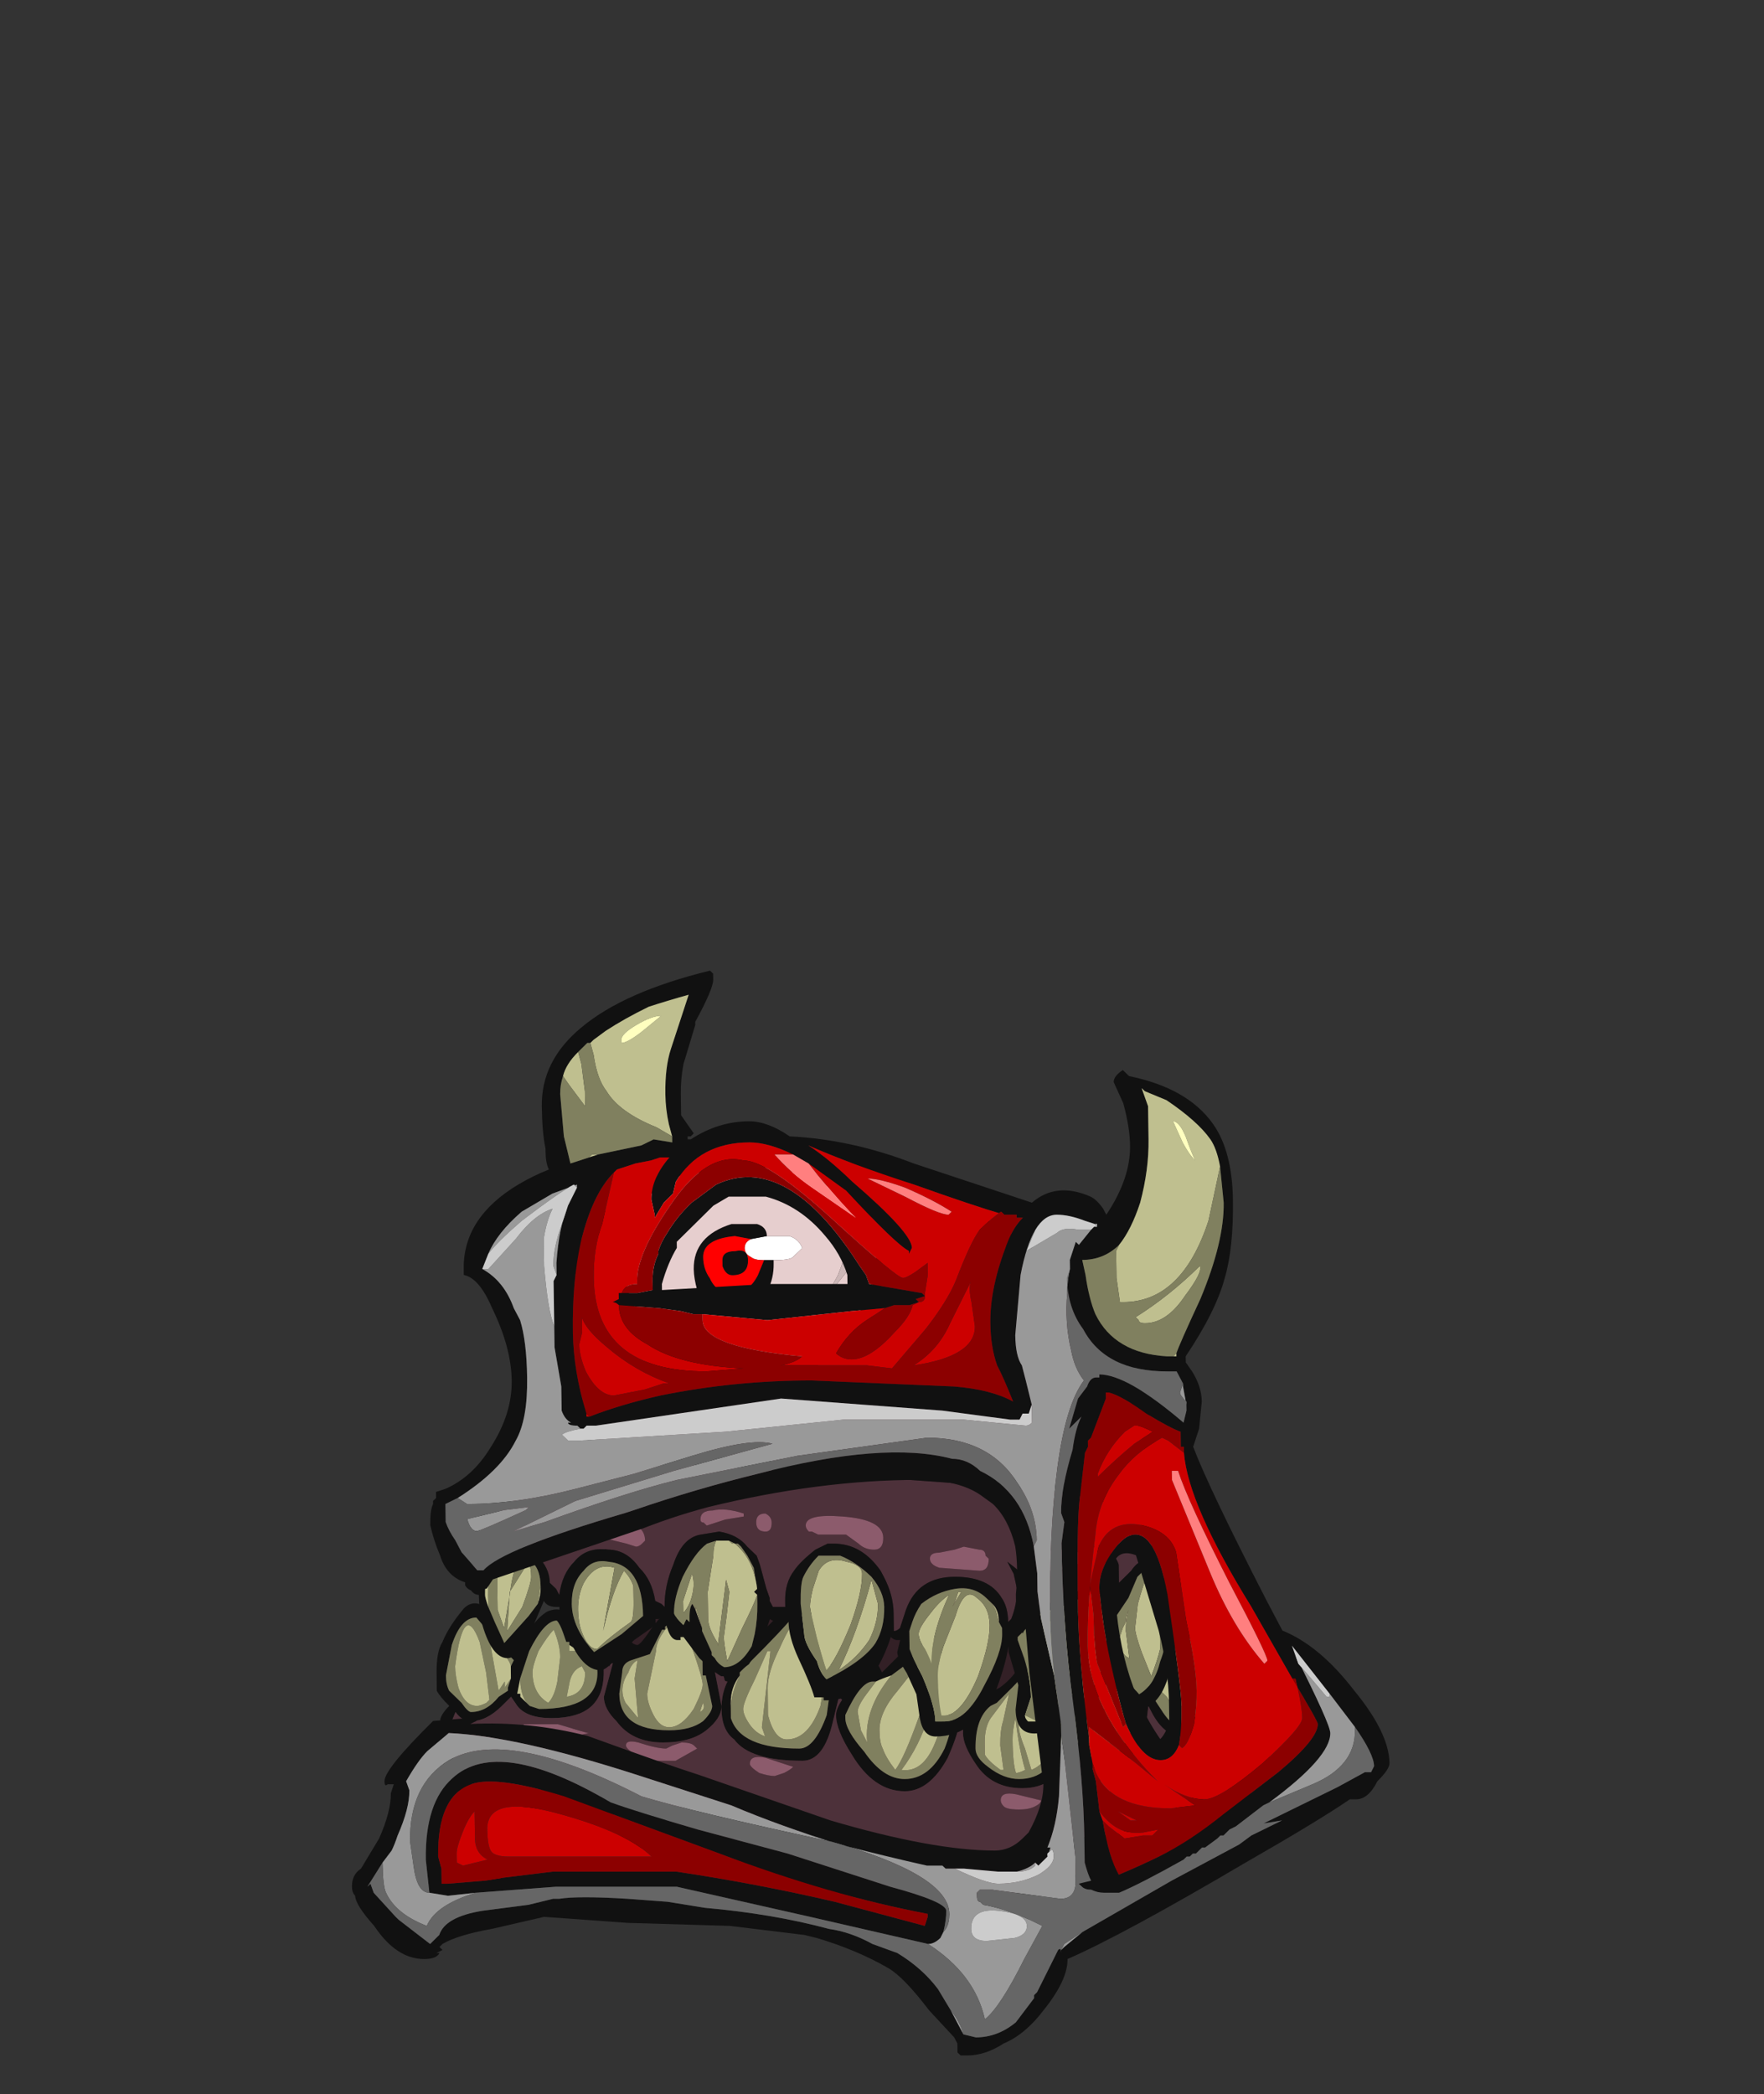 <?xml version="1.0" encoding="UTF-8" standalone="no"?>
<svg xmlns:ffdec="https://www.free-decompiler.com/flash" xmlns:xlink="http://www.w3.org/1999/xlink" ffdec:objectType="frame" height="236.9px" width="199.6px" xmlns="http://www.w3.org/2000/svg">
  <rect width="100%" height="100%" fill="#333333" stroke="none"/>
  <g transform="matrix(1.0, 0.0, 0.0, 1.0, 97.9, 215.7)">
    <use ffdec:characterId="26" ffdec:characterName="a_MouthBack" height="88.9" transform="matrix(1.0, 0.0, 0.014, 0.974, -40.66, -85.455)" width="85.75" xlink:href="#sprite0"/>
    <use ffdec:characterId="24" ffdec:characterName="a_LowerTeeth" height="30.45" transform="matrix(1.0, 0.0, 0.009, 0.985, -48.569, -34.438)" width="92.05" xlink:href="#sprite1"/>
    <use ffdec:characterId="22" ffdec:characterName="a_UpperTeeth" height="32.9" transform="matrix(1.0, 0.0, 0.014, 0.974, -45.698, -51.301)" width="81.9" xlink:href="#sprite2"/>
    <use ffdec:characterId="20" ffdec:characterName="a_Eye" height="26.25" transform="matrix(1.035, 0.0, 0.014, 0.974, -30.457, -85.072)" width="31.15" xlink:href="#sprite3"/>
    <use ffdec:characterId="18" ffdec:characterName="a_Body" height="126.0" transform="matrix(1.0, 0.0, 0.014, 0.974, -59.565, -105.897)" width="117.6" xlink:href="#sprite4"/>
  </g>
  <defs>
    <g id="sprite0" transform="matrix(1.0, 0.0, 0.0, 1.0, 0.0, 88.9)">
      <use ffdec:characterId="25" height="12.7" transform="matrix(7.0, 0.0, 0.0, 7.0, 0.0, -88.9)" width="12.25" xlink:href="#shape0"/>
    </g>
    <g id="shape0" transform="matrix(1.0, 0.0, 0.0, 1.0, 0.0, 12.7)">
      <path d="M9.1 -10.3 Q7.95 -11.5 4.95 -12.45 L3.9 -12.45 Q2.15 -12.3 1.4 -11.2 0.9 -10.5 0.9 -9.65 0.9 -9.2 1.3 -8.3 1.65 -7.4 1.65 -6.05 1.65 -4.6 1.45 -3.95 1.2 -3.1 0.25 -1.65 L6.85 -0.25 Q8.3 -0.25 10.15 -1.2 12.0 -2.15 12.0 -3.0 12.0 -3.05 11.2 -5.05 10.35 -7.2 10.2 -7.95 9.85 -9.5 9.1 -10.3 M9.2 -10.55 Q9.75 -10.1 10.05 -9.35 L10.4 -8.1 Q10.55 -7.45 11.4 -5.25 12.25 -3.15 12.25 -3.0 12.25 -1.65 9.65 -0.7 8.8 -0.4 7.8 -0.15 L6.85 0.0 Q0.0 -1.6 0.0 -1.65 L0.55 -2.4 Q1.1 -3.3 1.2 -3.9 1.5 -5.25 1.5 -6.1 1.5 -7.5 1.1 -8.25 0.75 -9.0 0.75 -9.65 0.75 -10.55 1.25 -11.3 2.05 -12.5 3.9 -12.6 L3.9 -12.65 Q5.2 -12.85 7.0 -11.95 8.3 -11.35 9.2 -10.55" fill="#111111" fill-rule="evenodd" stroke="none"/>
      <path d="M9.1 -10.3 Q9.85 -9.5 10.2 -7.95 10.35 -7.2 11.2 -5.05 12.0 -3.05 12.0 -3.0 12.0 -2.15 10.15 -1.2 8.3 -0.25 6.85 -0.25 L0.25 -1.65 Q1.2 -3.1 1.45 -3.95 1.65 -4.6 1.65 -6.05 1.65 -7.4 1.3 -8.3 0.9 -9.2 0.9 -9.65 0.9 -10.5 1.4 -11.2 2.15 -12.3 3.9 -12.45 L4.95 -12.45 Q7.95 -11.5 9.1 -10.3" fill="#332026" fill-rule="evenodd" stroke="none"/>
    </g>
    <g id="sprite1" transform="matrix(1.0, 0.0, 0.0, 1.0, 0.0, 30.45)">
      <use ffdec:characterId="23" height="4.35" transform="matrix(7.0, 0.0, 0.0, 7.0, 0.0, -30.45)" width="13.15" xlink:href="#shape1"/>
    </g>
    <g id="shape1" transform="matrix(1.0, 0.0, 0.0, 1.0, 0.0, 4.35)">
      <path d="M3.25 -3.65 Q3.3 -3.65 3.5 -3.95 3.7 -4.2 3.75 -4.25 4.1 -4.4 4.2 -4.2 L4.3 -3.85 4.45 -3.35 4.7 -3.4 Q4.75 -3.35 4.8 -3.3 L4.8 -3.35 Q4.9 -3.5 5.5 -4.1 6.0 -4.6 6.3 -4.05 6.5 -3.65 6.5 -3.15 L6.5 -2.95 6.6 -2.85 6.7 -2.95 Q6.9 -3.35 7.1 -3.35 L7.15 -3.3 7.2 -3.2 7.8 -3.8 Q8.1 -4.15 8.25 -3.65 L8.4 -3.05 8.4 -2.85 8.55 -2.85 Q8.7 -2.85 8.8 -2.75 L8.9 -2.85 9.1 -2.95 Q9.45 -3.2 9.6 -3.7 9.95 -3.7 10.15 -3.2 L10.25 -2.85 10.45 -2.95 10.7 -3.35 Q10.85 -3.75 11.0 -3.75 11.35 -3.55 11.45 -3.25 L11.45 -3.2 11.5 -3.25 Q11.6 -3.45 11.6 -3.65 11.6 -3.75 11.65 -3.95 11.7 -4.2 11.85 -4.2 12.2 -4.2 12.45 -3.6 L12.55 -3.05 Q12.85 -3.1 13.0 -2.9 13.15 -2.75 13.15 -2.5 13.15 -2.15 13.0 -2.0 12.7 -1.65 12.5 -1.3 12.35 -1.0 11.85 -0.75 11.5 -0.6 11.1 -0.5 L10.6 -0.35 9.05 0.0 8.05 0.0 Q7.0 -0.1 5.95 -0.35 L4.35 -0.7 2.15 -0.95 1.0 -1.1 0.95 -1.1 Q0.75 -1.1 0.55 -1.15 L0.5 -1.1 0.35 -1.25 Q0.15 -1.3 0.15 -1.35 L0.25 -1.35 0.2 -1.45 0.15 -1.45 Q0.05 -1.55 0.05 -1.6 0.0 -1.75 0.0 -1.9 L0.05 -2.4 Q0.05 -2.5 0.2 -2.65 0.05 -2.8 0.0 -2.9 0.0 -2.95 0.0 -3.2 0.0 -3.55 0.1 -3.7 0.2 -3.95 0.45 -4.25 0.7 -4.5 1.05 -4.0 L1.3 -3.55 1.35 -3.6 Q1.55 -4.05 1.8 -4.2 2.05 -4.3 2.15 -4.1 2.2 -3.85 2.3 -3.75 L2.7 -3.55 Q2.8 -3.55 2.85 -3.5 2.95 -3.75 3.05 -3.75 L3.15 -3.7 Q3.2 -3.65 3.25 -3.65 M3.9 -4.1 L3.85 -4.05 3.7 -3.95 3.7 -3.9 3.65 -3.9 3.45 -3.5 3.15 -3.4 Q3.0 -3.35 3.0 -3.2 L2.95 -2.85 Q2.95 -2.25 3.75 -2.25 4.1 -2.25 4.3 -2.4 4.45 -2.55 4.45 -2.65 L4.35 -3.15 4.3 -3.15 4.3 -3.4 Q4.1 -4.05 4.05 -4.15 L4.0 -4.15 3.9 -4.1 M1.2 -3.3 L1.25 -3.4 Q1.15 -3.5 0.9 -3.8 L0.65 -4.1 Q0.4 -4.1 0.25 -3.65 L0.15 -3.15 Q0.15 -3.0 0.2 -2.9 L0.4 -2.7 Q0.5 -2.55 0.55 -2.55 0.8 -2.55 1.0 -2.8 L1.15 -2.9 1.15 -2.95 1.2 -3.1 1.2 -3.3 M2.15 -3.65 L2.15 -3.7 2.1 -3.7 2.05 -3.85 Q2.0 -4.0 1.95 -4.05 1.75 -4.05 1.5 -3.55 1.4 -3.25 1.35 -3.1 L1.3 -2.85 1.35 -2.85 1.35 -2.8 1.45 -2.7 1.5 -2.65 1.65 -2.6 Q2.6 -2.6 2.6 -3.2 2.6 -3.35 2.55 -3.35 2.4 -3.4 2.3 -3.55 L2.15 -3.65 M2.85 -3.35 L2.8 -3.35 2.8 -3.3 2.7 -3.35 2.7 -3.2 Q2.7 -2.45 1.85 -2.45 1.45 -2.45 1.3 -2.65 L1.2 -2.8 1.05 -2.65 Q0.8 -2.4 0.55 -2.4 0.4 -2.4 0.3 -2.55 0.15 -2.2 0.15 -2.1 0.15 -1.9 0.35 -1.7 0.55 -1.55 0.55 -1.35 1.5 -1.35 4.55 -0.9 L6.0 -0.55 Q6.95 -0.35 8.05 -0.25 L9.05 -0.25 10.45 -0.5 10.95 -0.55 Q11.2 -0.65 11.65 -0.85 12.15 -1.05 12.3 -1.3 L12.95 -2.3 Q12.95 -2.6 12.9 -2.7 L12.55 -3.0 12.6 -2.95 Q12.6 -2.75 12.5 -2.5 12.35 -2.15 12.05 -2.15 11.75 -2.15 11.55 -2.55 L11.5 -2.65 11.45 -2.25 11.35 -2.05 Q11.15 -1.6 10.75 -1.6 10.5 -1.6 10.4 -1.8 L10.35 -1.8 10.25 -1.95 10.2 -1.85 Q10.0 -1.3 9.45 -1.3 8.95 -1.3 8.7 -1.7 8.5 -2.0 8.5 -2.2 8.5 -2.4 8.6 -2.6 L8.5 -2.6 8.45 -2.55 8.45 -2.45 Q8.45 -2.25 8.25 -1.8 7.95 -1.25 7.55 -1.25 7.05 -1.25 6.7 -1.85 6.45 -2.25 6.45 -2.5 6.45 -2.6 6.55 -2.75 L6.5 -2.8 6.4 -2.4 Q6.25 -1.75 5.9 -1.75 5.05 -1.75 4.8 -2.1 4.6 -2.25 4.6 -2.6 4.6 -2.85 4.7 -3.05 4.65 -3.05 4.65 -3.1 L4.6 -3.25 4.5 -3.2 4.6 -2.65 Q4.6 -2.45 4.35 -2.25 4.1 -2.05 3.65 -2.05 3.15 -2.05 2.9 -2.4 2.7 -2.6 2.7 -2.8 L2.85 -3.35 M5.9 -4.15 L5.8 -4.15 Q5.6 -3.9 5.05 -3.35 L4.9 -3.2 4.9 -3.15 Q4.75 -2.95 4.75 -2.7 L4.75 -2.45 Q4.9 -1.95 5.85 -1.95 6.1 -1.95 6.3 -2.5 L6.35 -2.85 6.35 -2.9 Q6.35 -3.0 6.4 -3.0 L6.4 -3.1 Q6.4 -3.25 6.3 -3.6 6.2 -4.05 6.05 -4.15 L5.9 -4.15 M8.0 -3.8 L7.95 -3.85 7.95 -3.8 Q7.9 -3.65 7.6 -3.4 L7.55 -3.3 7.35 -3.15 Q7.2 -3.1 7.1 -3.05 L7.05 -3.05 Q6.85 -3.05 6.6 -2.5 L6.6 -2.45 Q6.6 -2.25 6.9 -1.9 7.2 -1.45 7.55 -1.45 7.95 -1.45 8.2 -1.95 8.3 -2.2 8.35 -2.5 L8.35 -2.55 8.3 -2.5 8.25 -2.5 8.25 -2.55 Q8.25 -2.7 8.3 -2.75 8.2 -3.6 8.0 -3.8 M11.2 -3.2 Q11.05 -3.35 10.95 -3.35 L10.75 -3.05 Q10.55 -2.8 10.4 -2.75 L10.3 -2.7 10.3 -2.5 10.25 -2.15 10.3 -2.05 10.35 -2.05 10.5 -1.9 Q10.6 -1.75 10.7 -1.75 11.0 -1.75 11.2 -2.2 11.3 -2.5 11.3 -2.7 L11.3 -3.0 11.2 -3.2 M9.7 -3.5 Q9.55 -3.2 9.3 -2.95 L9.05 -2.7 8.95 -2.65 Q8.7 -2.45 8.7 -1.95 8.7 -1.8 8.9 -1.65 9.15 -1.45 9.4 -1.45 9.9 -1.45 10.1 -2.05 10.2 -2.35 10.2 -2.65 10.2 -2.85 10.05 -3.15 L10.05 -3.2 9.95 -3.4 9.8 -3.5 9.7 -3.55 9.7 -3.5 M11.95 -3.95 L11.85 -4.0 11.85 -3.9 11.85 -3.75 11.8 -3.5 Q11.75 -3.25 11.6 -3.1 L11.5 -3.0 Q11.5 -2.9 11.7 -2.6 11.85 -2.35 11.95 -2.35 L12.0 -2.35 12.15 -2.35 12.35 -2.6 12.4 -2.7 12.4 -3.0 Q12.4 -3.7 11.95 -3.95" fill="#111111" fill-rule="evenodd" stroke="none"/>
      <path d="M4.0 -4.15 L4.05 -4.15 Q4.1 -4.05 4.3 -3.4 L4.3 -3.15 4.35 -3.15 4.45 -2.65 Q4.45 -2.55 4.3 -2.4 4.1 -2.25 3.75 -2.25 2.95 -2.25 2.95 -2.85 L3.0 -3.2 Q3.0 -3.35 3.15 -3.4 L3.45 -3.5 3.65 -3.9 3.7 -3.9 3.7 -3.95 3.85 -4.05 3.9 -4.1 3.7 -3.9 Q3.55 -3.7 3.55 -3.55 L3.4 -2.85 Q3.4 -2.7 3.5 -2.5 3.6 -2.3 3.75 -2.3 3.95 -2.3 4.15 -2.6 4.3 -2.9 4.3 -3.0 4.3 -3.1 4.15 -3.55 4.0 -3.95 4.0 -4.15 M5.35 -3.55 L5.15 -3.1 Q4.95 -2.7 4.95 -2.6 4.95 -2.5 5.05 -2.35 5.15 -2.2 5.3 -2.15 L5.25 -2.3 5.4 -3.55 5.35 -3.55 M1.2 -3.1 L1.15 -2.95 1.15 -2.9 1.0 -2.8 Q0.8 -2.55 0.55 -2.55 0.5 -2.55 0.4 -2.7 L0.2 -2.9 Q0.15 -3.0 0.15 -3.15 L0.25 -3.65 Q0.4 -4.1 0.65 -4.1 L0.9 -3.8 Q1.15 -3.5 1.25 -3.4 L1.2 -3.3 Q1.2 -3.4 0.85 -3.8 L1.0 -2.9 1.1 -3.05 1.1 -2.95 1.2 -3.1 M1.35 -3.1 Q1.4 -3.25 1.5 -3.55 1.75 -4.05 1.95 -4.05 2.0 -4.0 2.05 -3.85 L2.1 -3.7 2.15 -3.7 2.15 -3.65 2.15 -3.55 2.3 -3.55 Q2.4 -3.4 2.55 -3.35 2.6 -3.35 2.6 -3.2 2.6 -2.6 1.65 -2.6 L1.5 -2.65 1.45 -2.7 Q1.35 -2.85 1.35 -3.1 M2.35 -3.3 Q2.2 -3.25 2.15 -3.05 L2.1 -2.8 Q2.4 -2.85 2.4 -3.2 L2.35 -3.3 M1.55 -3.2 Q1.55 -2.85 1.8 -2.7 1.9 -2.8 1.95 -3.05 L2.0 -3.45 Q2.0 -3.65 1.9 -3.9 1.8 -3.8 1.65 -3.55 1.55 -3.3 1.55 -3.2 M0.85 -2.75 L0.8 -3.2 0.7 -3.7 Q0.45 -4.4 0.3 -3.3 0.3 -3.15 0.35 -2.95 0.45 -2.65 0.65 -2.65 0.7 -2.65 0.8 -2.7 L0.85 -2.75 M4.9 -3.15 L4.9 -3.2 5.05 -3.35 Q5.6 -3.9 5.8 -4.15 L5.9 -4.15 6.05 -4.15 Q6.2 -4.05 6.3 -3.6 6.4 -3.25 6.4 -3.1 L6.4 -3.0 Q6.35 -3.0 6.35 -2.9 L6.35 -2.85 6.3 -2.5 Q6.1 -1.95 5.85 -1.95 4.9 -1.95 4.75 -2.45 L4.75 -2.6 Q4.75 -2.85 4.9 -3.15 M5.9 -4.15 Q5.75 -4.05 5.55 -3.6 5.35 -3.2 5.35 -2.95 5.35 -2.7 5.35 -2.5 5.45 -2.1 5.65 -2.1 6.0 -2.1 6.2 -2.65 6.25 -2.9 6.25 -3.2 6.25 -3.7 5.9 -4.15 M4.3 -2.7 L4.25 -2.55 Q4.35 -2.6 4.3 -2.7 M3.0 -2.9 Q3.0 -2.8 3.05 -2.7 L3.25 -2.45 3.2 -3.1 3.25 -3.4 Q3.15 -3.35 3.1 -3.2 3.0 -3.05 3.0 -2.9 M7.95 -3.8 L8.0 -3.8 Q8.2 -3.6 8.3 -2.75 8.25 -2.7 8.25 -2.55 L8.25 -2.5 8.3 -2.5 8.35 -2.55 8.35 -2.5 Q8.3 -2.2 8.2 -1.95 7.95 -1.45 7.55 -1.45 7.2 -1.45 6.9 -1.9 6.6 -2.25 6.6 -2.45 L6.6 -2.5 Q6.85 -3.05 7.05 -3.05 L7.1 -3.05 6.95 -2.85 Q6.8 -2.65 6.8 -2.55 L6.85 -2.25 6.95 -2.05 Q6.9 -2.6 7.35 -3.15 L7.55 -3.3 7.6 -3.4 Q7.9 -3.65 7.95 -3.8 M8.0 -3.6 L7.45 -2.9 Q7.15 -2.55 7.15 -2.25 7.15 -2.05 7.2 -1.95 7.25 -1.8 7.4 -1.6 7.55 -1.8 7.8 -2.5 8.1 -3.2 8.1 -3.45 L8.0 -3.6 M8.1 -3.4 L7.95 -2.5 Q7.8 -2.0 7.5 -1.6 7.85 -1.55 8.05 -2.05 8.2 -2.4 8.2 -2.75 8.2 -3.1 8.1 -3.4 M11.0 -3.25 L10.7 -2.9 Q10.5 -2.65 10.45 -2.55 L10.6 -2.6 10.8 -2.6 10.8 -2.5 10.5 -2.1 Q10.5 -2.05 10.6 -2.0 L10.65 -1.95 Q10.9 -1.95 11.05 -2.35 11.15 -2.6 11.15 -2.8 11.15 -3.2 11.0 -3.25 M9.8 -3.5 L9.95 -3.4 10.05 -3.2 10.05 -3.15 Q10.2 -2.85 10.2 -2.65 10.2 -2.35 10.1 -2.05 9.9 -1.45 9.4 -1.45 9.15 -1.45 8.9 -1.65 8.7 -1.8 8.7 -1.95 8.7 -2.45 8.95 -2.65 L9.05 -2.7 9.3 -2.95 Q9.55 -3.2 9.7 -3.5 L9.55 -3.1 Q9.4 -2.65 9.4 -2.35 9.4 -2.2 9.5 -1.95 L9.6 -1.6 Q9.85 -1.7 10.0 -2.1 10.1 -2.4 10.1 -2.65 10.1 -2.85 10.0 -3.05 L9.8 -3.5 M11.2 -3.2 L11.3 -3.0 11.3 -2.7 Q11.3 -2.5 11.2 -2.2 11.0 -1.75 10.7 -1.75 10.6 -1.75 10.5 -1.9 L10.35 -2.05 10.3 -2.05 10.25 -2.15 10.3 -2.5 10.3 -2.7 10.4 -2.75 Q10.55 -2.8 10.75 -3.05 L10.95 -3.35 Q11.05 -3.35 11.2 -3.2 M9.15 -2.4 L9.25 -2.85 8.95 -2.45 Q8.85 -2.3 8.85 -2.05 L8.85 -1.85 Q8.9 -1.75 9.1 -1.6 L9.15 -1.6 9.1 -2.0 Q9.1 -2.25 9.15 -2.4 M9.3 -2.1 Q9.3 -1.7 9.35 -1.55 9.4 -1.55 9.5 -1.6 9.4 -1.95 9.35 -2.45 9.3 -2.25 9.3 -2.1 M11.85 -3.9 L11.95 -3.95 Q12.4 -3.7 12.4 -3.0 L12.4 -2.7 12.35 -2.6 Q12.25 -2.45 12.1 -2.4 L12.0 -2.35 11.95 -2.35 Q11.85 -2.35 11.7 -2.6 11.5 -2.9 11.5 -3.0 L11.6 -3.1 Q11.75 -3.25 11.8 -3.5 L11.85 -3.75 11.85 -3.9 M11.95 -3.6 L11.95 -2.65 12.1 -2.65 12.15 -2.85 12.2 -3.15 Q12.2 -3.4 12.0 -3.75 L11.95 -3.6 M11.8 -3.05 L11.7 -2.9 11.8 -2.8 Q11.85 -2.7 11.9 -2.7 L11.9 -3.3 11.8 -3.05" fill="#80805f" fill-rule="evenodd" stroke="none"/>
      <path d="M4.0 -4.15 Q4.0 -3.95 4.15 -3.55 4.3 -3.1 4.3 -3.0 4.3 -2.9 4.15 -2.6 3.95 -2.3 3.75 -2.3 3.6 -2.3 3.5 -2.5 3.4 -2.7 3.4 -2.85 L3.55 -3.55 Q3.55 -3.7 3.7 -3.9 L3.9 -4.1 4.0 -4.15 M5.35 -3.55 L5.4 -3.55 5.25 -2.3 5.3 -2.15 Q5.15 -2.2 5.05 -2.35 4.95 -2.5 4.95 -2.6 4.95 -2.7 5.15 -3.1 L5.35 -3.55 M1.2 -3.1 L1.1 -2.95 1.1 -3.05 1.0 -2.9 0.85 -3.8 Q1.2 -3.4 1.2 -3.3 L1.2 -3.1 M2.15 -3.65 L2.3 -3.55 2.15 -3.55 2.15 -3.65 M1.45 -2.7 L1.35 -2.8 1.35 -2.85 1.3 -2.85 1.35 -3.1 Q1.35 -2.85 1.45 -2.7 M1.55 -3.2 Q1.55 -3.3 1.65 -3.55 1.8 -3.8 1.9 -3.9 2.0 -3.65 2.0 -3.45 L1.95 -3.05 Q1.9 -2.8 1.8 -2.7 1.55 -2.85 1.55 -3.2 M2.35 -3.3 L2.4 -3.2 Q2.4 -2.85 2.1 -2.8 L2.15 -3.05 Q2.2 -3.25 2.35 -3.3 M0.85 -2.75 L0.8 -2.7 Q0.7 -2.65 0.65 -2.65 0.45 -2.65 0.35 -2.95 0.3 -3.15 0.3 -3.3 0.45 -4.4 0.7 -3.7 L0.8 -3.2 0.85 -2.75 M4.9 -3.15 Q4.75 -2.85 4.75 -2.6 L4.75 -2.45 4.75 -2.7 Q4.75 -2.95 4.9 -3.15 M5.9 -4.15 Q6.25 -3.7 6.25 -3.2 6.25 -2.9 6.2 -2.65 6.0 -2.1 5.65 -2.1 5.45 -2.1 5.35 -2.5 5.35 -2.7 5.35 -2.95 5.35 -3.2 5.55 -3.6 5.75 -4.05 5.9 -4.15 M3.0 -2.9 Q3.0 -3.05 3.1 -3.2 3.15 -3.35 3.25 -3.4 L3.2 -3.1 3.25 -2.45 3.05 -2.7 Q3.0 -2.8 3.0 -2.9 M4.3 -2.7 Q4.35 -2.6 4.25 -2.55 L4.3 -2.7 M7.95 -3.8 L7.95 -3.85 8.0 -3.8 7.95 -3.8 M7.1 -3.05 Q7.2 -3.1 7.35 -3.15 6.9 -2.6 6.95 -2.05 L6.85 -2.25 6.8 -2.55 Q6.8 -2.65 6.95 -2.85 L7.1 -3.05 M8.1 -3.4 Q8.2 -3.1 8.2 -2.75 8.2 -2.4 8.05 -2.05 7.85 -1.55 7.5 -1.6 7.8 -2.0 7.95 -2.5 L8.1 -3.4 M8.0 -3.6 L8.1 -3.45 Q8.1 -3.2 7.8 -2.5 7.55 -1.8 7.4 -1.6 7.25 -1.8 7.2 -1.95 7.15 -2.05 7.15 -2.25 7.15 -2.55 7.45 -2.9 L8.0 -3.6 M11.0 -3.25 Q11.15 -3.2 11.15 -2.8 11.15 -2.6 11.05 -2.35 10.9 -1.95 10.65 -1.95 L10.6 -2.0 Q10.5 -2.05 10.5 -2.1 L10.8 -2.5 10.8 -2.6 10.6 -2.6 10.45 -2.55 Q10.5 -2.65 10.7 -2.9 L11.0 -3.25 M9.8 -3.5 L10.0 -3.05 Q10.1 -2.85 10.1 -2.65 10.1 -2.4 10.0 -2.1 9.85 -1.7 9.6 -1.6 L9.5 -1.95 Q9.4 -2.2 9.4 -2.35 9.4 -2.65 9.55 -3.1 L9.7 -3.5 9.7 -3.55 9.8 -3.5 M9.3 -2.1 Q9.3 -2.25 9.35 -2.45 9.4 -1.95 9.5 -1.6 9.4 -1.55 9.35 -1.55 9.3 -1.7 9.3 -2.1 M9.15 -2.4 Q9.1 -2.25 9.1 -2.0 L9.15 -1.6 9.1 -1.6 Q8.9 -1.75 8.85 -1.85 L8.85 -2.05 Q8.85 -2.3 8.95 -2.45 L9.25 -2.85 9.15 -2.4 M11.85 -3.9 L11.85 -4.0 11.95 -3.95 11.85 -3.9 M12.35 -2.6 L12.15 -2.35 12.0 -2.35 12.1 -2.4 Q12.25 -2.45 12.35 -2.6 M11.8 -3.05 L11.9 -3.3 11.9 -2.7 Q11.85 -2.7 11.8 -2.8 L11.7 -2.9 11.8 -3.05 M11.95 -3.6 L12.0 -3.75 Q12.2 -3.4 12.2 -3.15 L12.15 -2.85 12.1 -2.65 11.95 -2.65 11.95 -3.6" fill="#bfbf8f" fill-rule="evenodd" stroke="none"/>
      <path d="M2.85 -3.35 L2.7 -2.8 Q2.7 -2.6 2.9 -2.4 3.15 -2.05 3.65 -2.05 4.1 -2.05 4.35 -2.25 4.6 -2.45 4.6 -2.65 L4.5 -3.2 4.6 -3.25 4.65 -3.1 Q4.65 -3.05 4.7 -3.05 4.6 -2.85 4.6 -2.6 4.6 -2.25 4.8 -2.1 5.05 -1.75 5.9 -1.75 6.25 -1.75 6.4 -2.4 L6.5 -2.8 6.55 -2.75 Q6.45 -2.6 6.45 -2.5 6.45 -2.25 6.7 -1.85 7.05 -1.25 7.55 -1.25 7.95 -1.25 8.25 -1.8 8.45 -2.25 8.45 -2.45 L8.45 -2.55 8.5 -2.6 8.6 -2.6 Q8.5 -2.4 8.5 -2.2 8.5 -2.0 8.7 -1.7 8.95 -1.3 9.45 -1.3 10.0 -1.3 10.2 -1.85 L10.25 -1.95 10.35 -1.8 10.4 -1.8 Q10.5 -1.6 10.75 -1.6 11.15 -1.6 11.35 -2.05 L11.45 -2.25 11.5 -2.65 11.55 -2.55 Q11.75 -2.15 12.05 -2.15 12.35 -2.15 12.5 -2.5 12.6 -2.75 12.6 -2.95 L12.55 -3.0 12.9 -2.7 Q12.95 -2.6 12.95 -2.3 L12.3 -1.3 Q12.15 -1.05 11.65 -0.85 11.2 -0.65 10.95 -0.55 L10.45 -0.5 9.05 -0.25 8.05 -0.25 Q6.95 -0.35 6.0 -0.55 L4.55 -0.9 Q1.5 -1.35 0.55 -1.35 0.55 -1.55 0.35 -1.7 0.15 -1.9 0.15 -2.1 0.15 -2.2 0.3 -2.55 0.4 -2.4 0.55 -2.4 0.8 -2.4 1.05 -2.65 L1.2 -2.8 1.3 -2.65 Q1.45 -2.45 1.85 -2.45 2.7 -2.45 2.7 -3.2 L2.7 -3.35 2.8 -3.3 2.8 -3.35 2.85 -3.35 M1.55 -2.2 L1.95 -2.1 2.25 -2.15 Q2.4 -2.2 2.45 -2.2 L1.95 -2.35 1.4 -2.35 1.4 -2.3 Q1.4 -2.25 1.55 -2.2 M0.7 -2.25 Q0.5 -2.2 0.5 -2.1 0.5 -2.0 0.7 -2.0 0.9 -2.0 0.9 -2.15 0.9 -2.3 0.7 -2.25 M5.05 -1.7 Q5.05 -1.65 5.2 -1.55 5.35 -1.5 5.45 -1.5 L5.6 -1.55 Q5.7 -1.6 5.75 -1.65 L5.3 -1.8 Q5.05 -1.85 5.05 -1.7 M3.05 -2.0 Q3.05 -1.95 3.2 -1.85 3.35 -1.75 3.45 -1.75 L3.85 -1.75 4.2 -1.95 4.15 -2.0 Q4.1 -2.05 3.95 -2.05 L3.8 -2.0 3.7 -1.95 Q3.55 -1.95 3.25 -2.05 3.05 -2.1 3.05 -2.0 M10.95 -1.35 L11.1 -1.45 Q10.7 -1.55 10.7 -1.35 L10.75 -1.3 Q10.75 -1.25 10.85 -1.25 10.95 -1.25 10.95 -1.35 M9.65 -1.0 Q9.75 -1.05 9.75 -1.1 L9.35 -1.2 Q9.1 -1.25 9.1 -1.1 9.1 -1.05 9.15 -1.0 9.2 -0.95 9.4 -0.95 9.55 -0.95 9.65 -1.0 M12.2 -2.0 L12.15 -2.0 12.1 -1.95 12.2 -1.95 12.2 -2.0" fill="#4d313a" fill-rule="evenodd" stroke="none"/>
      <path d="M1.55 -2.2 Q1.4 -2.25 1.4 -2.3 L1.4 -2.35 1.95 -2.35 2.45 -2.2 Q2.4 -2.2 2.25 -2.15 L1.95 -2.1 1.55 -2.2 M0.7 -2.25 Q0.9 -2.3 0.9 -2.15 0.9 -2.0 0.7 -2.0 0.5 -2.0 0.5 -2.1 0.5 -2.2 0.7 -2.25 M3.05 -2.0 Q3.05 -2.1 3.25 -2.05 3.55 -1.95 3.7 -1.95 L3.8 -2.0 3.95 -2.05 Q4.1 -2.05 4.15 -2.0 L4.2 -1.95 3.85 -1.75 3.45 -1.75 Q3.35 -1.75 3.2 -1.85 3.05 -1.95 3.05 -2.0 M5.05 -1.7 Q5.05 -1.85 5.3 -1.8 L5.75 -1.65 Q5.7 -1.6 5.6 -1.55 L5.45 -1.5 Q5.35 -1.5 5.2 -1.55 5.05 -1.65 5.05 -1.7 M9.65 -1.0 Q9.55 -0.95 9.4 -0.95 9.2 -0.95 9.15 -1.0 9.1 -1.05 9.1 -1.1 9.1 -1.25 9.35 -1.2 L9.75 -1.1 Q9.75 -1.05 9.65 -1.0 M10.95 -1.35 Q10.95 -1.25 10.85 -1.25 10.75 -1.25 10.75 -1.3 L10.7 -1.35 Q10.7 -1.55 11.1 -1.45 L10.95 -1.35 M12.2 -2.0 L12.2 -1.95 12.1 -1.95 12.15 -2.0 12.2 -2.0" fill="#8c5b6c" fill-rule="evenodd" stroke="none"/>
    </g>
    <g id="sprite2" transform="matrix(1.0, 0.0, 0.0, 1.0, 0.0, 32.9)">
      <use ffdec:characterId="21" height="4.7" transform="matrix(7.0, 0.0, 0.0, 7.0, 0.0, -32.9)" width="11.7" xlink:href="#shape2"/>
    </g>
    <g id="shape2" transform="matrix(1.0, 0.0, 0.0, 1.0, 0.0, 4.7)">
      <path d="M2.9 -4.5 L3.95 -4.5 8.7 -4.15 Q10.55 -4.0 10.8 -3.65 L10.85 -3.7 11.0 -3.55 10.95 -3.55 Q11.1 -3.25 11.35 -3.15 11.55 -3.05 11.55 -2.85 11.55 -2.7 11.45 -2.55 L11.4 -2.45 Q11.35 -2.65 11.2 -2.8 11.0 -3.05 10.8 -2.75 L10.6 -2.55 10.6 -2.85 Q10.55 -3.05 10.25 -3.2 L10.2 -3.15 10.4 -2.85 Q10.5 -2.7 10.5 -2.6 10.5 -2.45 10.4 -2.35 10.25 -2.65 10.0 -2.45 9.75 -2.3 9.3 -2.15 L9.15 -2.1 9.15 -2.6 Q9.05 -2.7 8.8 -2.9 L8.9 -2.7 8.95 -2.45 Q8.95 -2.2 8.85 -1.95 L8.8 -1.9 Q8.8 -2.15 8.7 -2.3 8.5 -2.65 7.95 -2.65 7.35 -2.65 7.15 -2.1 L7.05 -1.8 Q7.0 -1.75 6.95 -1.75 L6.95 -2.05 Q6.95 -2.35 6.8 -2.65 L6.75 -2.75 Q6.45 -3.2 6.0 -3.2 L5.9 -3.2 5.7 -3.1 Q5.45 -2.9 5.35 -2.75 5.2 -2.55 5.2 -2.25 L5.2 -2.15 5.0 -2.15 4.95 -2.25 4.95 -2.3 4.9 -2.45 4.8 -2.85 4.75 -3.0 4.6 -3.15 Q4.45 -3.35 4.15 -3.4 L3.85 -3.35 Q3.55 -3.3 3.4 -2.85 3.25 -2.5 3.25 -2.15 L3.2 -2.2 3.1 -2.25 Q3.05 -2.6 2.85 -2.8 2.65 -3.1 2.35 -3.1 2.0 -3.15 1.8 -2.9 1.6 -2.7 1.55 -2.35 L1.5 -2.45 1.4 -2.55 Q1.4 -2.8 1.2 -3.0 1.05 -3.2 0.8 -3.2 0.3 -3.25 0.25 -2.6 0.15 -2.8 0.15 -2.95 0.15 -3.25 0.3 -3.45 L0.35 -3.5 0.4 -3.5 0.55 -3.7 Q0.95 -4.05 1.25 -4.2 1.85 -4.5 2.9 -4.5 M1.7 -3.1 Q1.85 -3.1 1.85 -3.2 L1.85 -3.3 1.65 -3.25 Q1.6 -3.25 1.6 -3.2 L1.65 -3.1 1.7 -3.1 M2.65 -3.2 L2.8 -3.15 Q2.85 -3.15 2.9 -3.2 L2.95 -3.25 Q2.95 -3.5 2.65 -3.55 2.35 -3.6 2.05 -3.35 L2.65 -3.2 M4.9 -3.7 Q4.75 -3.7 4.75 -3.55 4.75 -3.4 4.9 -3.4 5.0 -3.4 5.0 -3.55 5.0 -3.65 4.9 -3.7 M4.05 -3.75 Q3.85 -3.75 3.85 -3.6 3.85 -3.55 3.9 -3.55 L3.95 -3.5 4.25 -3.6 4.55 -3.65 4.55 -3.7 Q4.25 -3.8 4.05 -3.75 M1.0 -3.4 L1.25 -3.45 Q0.65 -3.6 0.65 -3.4 L0.7 -3.35 1.0 -3.4 M5.65 -3.4 L5.75 -3.35 6.2 -3.35 6.4 -3.2 Q6.5 -3.1 6.65 -3.1 6.8 -3.1 6.8 -3.3 6.8 -3.6 6.15 -3.65 5.55 -3.7 5.55 -3.5 5.55 -3.45 5.6 -3.4 L5.65 -3.4 M8.35 -2.75 Q8.5 -2.75 8.5 -2.95 L8.45 -3.0 Q8.45 -3.1 8.35 -3.1 L8.1 -3.15 7.95 -3.1 7.7 -3.05 Q7.55 -3.05 7.55 -2.95 7.55 -2.85 7.7 -2.8 L8.35 -2.75 M11.15 -3.2 Q11.15 -3.35 10.9 -3.35 10.6 -3.35 10.6 -3.15 L10.6 -3.1 Q10.6 -3.05 10.7 -3.05 L10.95 -3.1 Q11.15 -3.15 11.15 -3.2 M9.55 -2.75 Q9.65 -2.75 9.9 -2.85 10.1 -2.9 10.1 -2.95 L10.0 -3.05 9.7 -3.1 Q9.3 -3.1 9.3 -2.9 L9.35 -2.8 Q9.35 -2.75 9.55 -2.75" fill="#4d313a" fill-rule="evenodd" stroke="none"/>
      <path d="M4.05 -3.75 Q4.25 -3.8 4.55 -3.7 L4.55 -3.65 4.25 -3.6 3.95 -3.5 3.9 -3.55 Q3.85 -3.55 3.85 -3.6 3.85 -3.75 4.05 -3.75 M4.9 -3.7 Q5.0 -3.65 5.0 -3.55 5.0 -3.4 4.9 -3.4 4.75 -3.4 4.75 -3.55 4.75 -3.7 4.9 -3.7 M2.65 -3.2 L2.05 -3.35 Q2.35 -3.6 2.65 -3.55 2.95 -3.5 2.95 -3.25 L2.9 -3.2 Q2.85 -3.15 2.8 -3.15 L2.65 -3.2 M1.7 -3.1 L1.65 -3.1 1.6 -3.2 Q1.6 -3.25 1.65 -3.25 L1.85 -3.3 1.85 -3.2 Q1.85 -3.1 1.7 -3.1 M1.0 -3.4 L0.7 -3.35 0.65 -3.4 Q0.65 -3.6 1.25 -3.45 L1.0 -3.4 M5.65 -3.4 L5.6 -3.4 Q5.55 -3.45 5.55 -3.5 5.55 -3.7 6.15 -3.65 6.8 -3.6 6.8 -3.3 6.8 -3.1 6.65 -3.1 6.5 -3.1 6.4 -3.2 L6.2 -3.35 5.75 -3.35 5.65 -3.4 M8.35 -2.75 L7.7 -2.8 Q7.55 -2.85 7.55 -2.95 7.55 -3.05 7.7 -3.05 L7.95 -3.1 8.1 -3.15 8.35 -3.1 Q8.45 -3.1 8.45 -3.0 L8.5 -2.95 Q8.5 -2.75 8.35 -2.75 M11.15 -3.2 Q11.15 -3.15 10.95 -3.1 L10.7 -3.05 Q10.6 -3.05 10.6 -3.1 L10.6 -3.15 Q10.6 -3.35 10.9 -3.35 11.15 -3.35 11.15 -3.2 M9.55 -2.75 Q9.35 -2.75 9.35 -2.8 L9.3 -2.9 Q9.3 -3.1 9.7 -3.1 L10.0 -3.05 10.1 -2.95 Q10.1 -2.9 9.9 -2.85 9.65 -2.75 9.55 -2.75" fill="#8c5b6c" fill-rule="evenodd" stroke="none"/>
      <path d="M4.25 -4.65 L5.25 -4.55 8.75 -4.3 Q10.55 -4.2 10.8 -3.9 L10.95 -3.75 11.15 -3.5 11.2 -3.45 Q11.35 -3.35 11.5 -3.25 L11.7 -2.75 11.6 -2.5 Q11.55 -2.35 11.45 -2.3 L11.55 -2.05 Q11.55 -1.65 11.45 -1.25 L11.4 -1.1 Q11.3 -0.65 11.05 -0.5 L10.9 -0.5 Q10.75 -0.5 10.55 -0.75 L10.45 -1.0 10.25 -0.65 Q10.15 -0.4 10.0 -0.25 L9.95 -0.25 9.9 -0.3 9.9 -0.35 Q9.85 -0.35 9.8 -0.4 L9.65 -0.25 Q9.4 -0.05 9.2 -0.05 8.9 -0.05 8.9 -0.45 L8.95 -0.85 8.8 -1.4 8.8 -1.5 Q8.75 -1.2 8.6 -0.8 8.25 0.0 7.6 0.0 7.4 0.0 7.35 -0.3 L7.3 -0.7 7.15 -1.05 Q7.0 -1.3 7.0 -1.4 L7.05 -1.6 7.0 -1.6 Q6.95 -1.6 6.9 -1.65 6.55 -0.6 5.85 -0.6 L5.8 -0.6 5.8 -0.65 5.65 -0.65 Q5.6 -0.85 5.4 -1.3 5.25 -1.65 5.25 -1.9 L5.15 -1.9 Q5.0 -1.9 4.95 -1.95 L4.85 -1.65 4.75 -1.45 4.6 -1.2 4.4 -1.05 4.35 -1.0 4.15 -1.0 Q4.05 -1.05 3.8 -1.3 L3.55 -1.65 3.5 -1.65 3.5 -1.6 3.45 -1.6 Q3.3 -1.6 3.25 -2.0 L3.15 -1.95 3.1 -1.95 3.1 -1.85 2.75 -1.6 2.5 -1.35 Q2.3 -1.1 2.2 -1.1 1.8 -1.1 1.55 -2.1 L1.55 -2.15 1.5 -2.15 Q1.35 -2.15 1.3 -2.25 L1.15 -1.9 Q0.9 -1.3 0.7 -1.3 0.45 -1.3 0.3 -1.85 0.25 -2.1 0.25 -2.35 0.1 -2.35 0.05 -2.65 0.0 -2.75 0.0 -2.9 0.0 -3.25 0.15 -3.5 0.25 -3.65 0.35 -3.75 L0.5 -3.9 Q0.6 -4.05 0.9 -4.25 1.4 -4.5 2.1 -4.6 L2.75 -4.7 3.15 -4.7 4.25 -4.65 M2.9 -4.5 Q1.85 -4.5 1.25 -4.2 0.95 -4.05 0.55 -3.7 L0.4 -3.5 0.35 -3.5 0.3 -3.45 Q0.15 -3.25 0.15 -2.95 0.15 -2.8 0.25 -2.6 0.3 -3.25 0.8 -3.2 1.05 -3.2 1.2 -3.0 1.4 -2.8 1.4 -2.55 L1.5 -2.45 1.55 -2.35 Q1.6 -2.7 1.8 -2.9 2.0 -3.15 2.35 -3.1 2.65 -3.1 2.85 -2.8 3.05 -2.6 3.1 -2.25 L3.2 -2.2 3.25 -2.15 Q3.25 -2.5 3.4 -2.85 3.55 -3.3 3.85 -3.35 L4.15 -3.4 Q4.45 -3.35 4.6 -3.15 L4.75 -3.0 4.8 -2.85 4.9 -2.45 4.95 -2.3 4.95 -2.25 5.0 -2.15 5.2 -2.15 5.2 -2.25 Q5.2 -2.55 5.35 -2.75 5.45 -2.9 5.7 -3.1 L5.9 -3.2 6.0 -3.2 Q6.45 -3.2 6.75 -2.75 L6.8 -2.65 Q6.95 -2.35 6.95 -2.05 L6.95 -1.75 Q7.0 -1.75 7.05 -1.8 L7.15 -2.1 Q7.35 -2.65 7.95 -2.65 8.5 -2.65 8.7 -2.3 8.8 -2.15 8.8 -1.9 L8.85 -1.95 Q8.95 -2.2 8.95 -2.45 L8.9 -2.7 8.8 -2.9 Q9.05 -2.7 9.15 -2.6 L9.15 -2.1 9.3 -2.15 Q9.75 -2.3 10.0 -2.45 10.25 -2.65 10.4 -2.35 10.5 -2.45 10.5 -2.6 10.5 -2.7 10.4 -2.85 L10.2 -3.15 10.25 -3.2 Q10.55 -3.05 10.6 -2.85 L10.6 -2.55 10.8 -2.75 Q11.0 -3.05 11.2 -2.8 11.35 -2.65 11.4 -2.45 L11.45 -2.55 Q11.55 -2.7 11.55 -2.85 11.55 -3.05 11.35 -3.15 11.1 -3.25 10.95 -3.55 L11.0 -3.55 10.85 -3.7 10.8 -3.65 Q10.55 -4.0 8.7 -4.15 L3.95 -4.5 2.9 -4.5 M1.95 -2.75 Q1.75 -2.55 1.75 -2.2 1.75 -1.8 2.1 -1.4 L2.55 -1.7 2.9 -2.0 Q2.9 -2.85 2.35 -2.9 2.1 -2.95 1.95 -2.75 M0.8 -3.0 L0.7 -3.0 0.65 -2.95 0.45 -2.8 Q0.35 -2.65 0.35 -2.35 0.35 -2.3 0.4 -2.15 L0.5 -1.9 0.65 -1.55 1.05 -2.0 1.2 -2.2 Q1.25 -2.35 1.25 -2.45 L1.25 -2.5 Q1.25 -3.0 0.8 -3.0 M5.5 -2.65 Q5.45 -2.55 5.45 -2.2 L5.5 -1.7 Q5.5 -1.55 5.7 -1.25 5.75 -1.05 5.85 -0.95 6.45 -1.25 6.65 -1.55 6.8 -1.8 6.8 -2.15 6.8 -2.4 6.6 -2.65 6.35 -2.9 6.1 -3.0 L5.75 -3.0 Q5.6 -2.85 5.5 -2.65 M4.75 -2.45 L4.7 -2.8 4.6 -3.0 4.5 -3.15 4.45 -3.2 4.35 -3.2 4.3 -3.25 4.1 -3.25 3.95 -3.2 Q3.75 -3.05 3.55 -2.65 3.4 -2.3 3.4 -2.05 3.4 -2.0 3.55 -1.85 L3.6 -1.95 3.65 -1.9 3.65 -1.95 Q3.65 -2.15 3.7 -2.2 L3.75 -2.1 3.85 -1.8 3.85 -1.75 4.0 -1.4 4.0 -1.35 4.05 -1.3 Q4.1 -1.2 4.2 -1.15 4.45 -1.15 4.65 -1.5 L4.7 -1.7 Q4.75 -1.95 4.75 -2.2 L4.75 -2.35 4.7 -2.4 4.75 -2.45 M8.55 -2.2 L8.45 -2.3 Q8.25 -2.5 7.95 -2.45 7.65 -2.4 7.4 -2.2 7.3 -2.05 7.25 -1.9 L7.2 -1.75 7.2 -1.6 7.2 -1.45 Q7.25 -1.3 7.4 -1.0 7.6 -0.5 7.6 -0.25 L7.75 -0.25 Q8.1 -0.25 8.4 -0.85 8.7 -1.4 8.7 -1.7 L8.7 -1.8 8.65 -1.9 Q8.65 -2.1 8.55 -2.2 M10.55 -1.15 L10.65 -1.0 10.9 -0.7 Q11.15 -0.85 11.25 -1.25 11.35 -1.5 11.35 -1.75 L11.3 -2.25 11.15 -2.6 Q11.1 -2.7 11.0 -2.75 L10.9 -2.65 10.75 -2.3 10.55 -2.0 10.55 -1.95 10.5 -1.9 10.5 -1.25 10.5 -1.2 10.55 -1.15 M9.95 -0.55 L10.05 -0.7 10.25 -0.95 Q10.4 -1.4 10.4 -1.9 L10.4 -2.05 10.35 -2.05 10.35 -2.1 10.3 -2.15 10.35 -2.2 10.3 -2.35 Q10.25 -2.4 10.2 -2.4 10.05 -2.3 9.85 -2.25 L9.8 -2.2 9.35 -2.05 Q9.25 -2.0 9.2 -1.95 L9.1 -1.8 8.95 -1.65 8.95 -1.6 9.05 -1.3 Q9.15 -0.95 9.15 -0.65 L9.05 -0.35 Q9.05 -0.3 9.1 -0.25 L9.25 -0.25 9.55 -0.45 9.8 -0.7 9.85 -0.65 9.85 -0.7 9.9 -0.65 9.95 -0.6 9.95 -0.55 M8.8 -1.65 L8.8 -1.65" fill="#111111" fill-rule="evenodd" stroke="none"/>
      <path d="M1.85 -2.1 Q1.85 -2.35 1.95 -2.55 2.15 -2.9 2.45 -2.8 L2.25 -1.75 Q2.4 -2.4 2.6 -2.75 2.7 -2.65 2.75 -2.5 L2.75 -2.25 Q2.75 -1.95 2.7 -1.9 2.35 -1.65 2.15 -1.45 2.0 -1.45 1.9 -1.75 1.85 -1.9 1.85 -2.1 M0.7 -3.0 L0.8 -3.0 0.9 -2.9 Q0.8 -2.75 0.75 -2.35 L0.65 -1.8 0.55 -2.1 0.55 -2.7 Q0.6 -2.85 0.75 -3.0 L0.7 -3.0 M1.25 -2.5 L1.25 -2.45 Q1.25 -2.35 1.2 -2.2 L1.25 -2.5 M0.4 -2.15 Q0.35 -2.3 0.35 -2.35 0.35 -2.65 0.45 -2.8 0.4 -2.6 0.4 -2.35 L0.4 -2.15 M1.1 -2.65 Q1.1 -2.55 0.95 -2.15 L0.7 -1.75 0.75 -2.4 1.0 -2.8 Q1.1 -2.95 1.1 -2.65 M4.3 -3.25 L4.4 -3.2 Q4.7 -2.95 4.75 -2.45 L4.7 -2.4 4.75 -2.35 Q4.7 -2.2 4.5 -1.8 L4.25 -1.25 Q4.2 -1.55 4.2 -1.65 L4.25 -2.0 4.3 -2.4 4.25 -2.6 4.1 -1.5 4.1 -1.55 Q3.95 -1.8 3.95 -1.95 L3.95 -2.4 4.05 -3.0 Q4.05 -3.15 4.1 -3.25 L4.3 -3.25 M4.05 -1.3 L4.0 -1.35 4.05 -1.3 M3.85 -1.8 L3.75 -2.1 3.75 -2.15 3.85 -1.8 M3.7 -2.7 Q3.75 -2.55 3.7 -2.35 3.65 -2.15 3.55 -2.05 L3.55 -2.25 3.7 -2.7 M5.6 -2.15 Q5.6 -2.25 5.65 -2.45 L5.75 -2.75 Q5.9 -3.0 6.2 -2.9 6.45 -2.85 6.45 -2.7 6.45 -2.4 6.25 -1.85 6.0 -1.25 5.85 -1.1 5.8 -1.25 5.7 -1.65 5.6 -2.1 5.6 -2.15 M7.55 -2.05 Q7.7 -2.25 7.85 -2.35 7.55 -1.7 7.55 -1.2 7.55 -1.25 7.45 -1.45 7.35 -1.6 7.35 -1.7 7.35 -1.8 7.55 -2.05 M7.2 -1.6 L7.2 -1.45 7.2 -1.6 M8.65 -1.9 L8.6 -2.1 8.55 -2.2 Q8.65 -2.1 8.65 -1.9 M6.6 -2.6 L6.7 -2.2 Q6.7 -1.9 6.55 -1.6 6.35 -1.3 6.05 -1.1 6.35 -1.7 6.6 -2.6 M8.3 -2.3 Q8.5 -2.15 8.5 -1.85 8.5 -1.55 8.3 -1.0 8.0 -0.3 7.7 -0.35 7.65 -0.6 7.65 -1.0 7.65 -1.2 7.75 -1.5 L7.95 -2.0 Q8.1 -2.5 8.3 -2.3 M7.9 -2.15 L7.95 -2.25 8.0 -2.4 8.05 -2.4 7.9 -2.15 M10.5 -1.25 L10.55 -1.15 10.5 -1.2 10.5 -1.25 M9.8 -2.2 L9.2 -1.95 Q9.25 -2.0 9.35 -2.05 L9.8 -2.2 M9.05 -0.35 Q9.15 -0.3 9.25 -0.25 L9.1 -0.25 Q9.05 -0.3 9.05 -0.35 M9.9 -0.65 L10.0 -1.0 10.3 -2.1 10.35 -2.0 Q10.35 -1.6 10.15 -1.1 L9.95 -0.55 9.95 -0.6 9.9 -0.65 M11.25 -2.2 L11.25 -1.45 Q11.2 -1.25 11.1 -1.0 L10.95 -1.4 Q10.85 -1.7 10.85 -1.8 L10.9 -2.2 Q11.0 -2.55 11.05 -2.65 L11.25 -2.2 M10.75 -2.1 Q10.7 -1.95 10.7 -1.75 L10.75 -1.3 Q10.6 -1.35 10.6 -1.65 L10.65 -1.8 10.7 -1.9 Q10.7 -2.0 10.75 -2.1 M9.35 -1.85 Q9.4 -1.9 9.95 -2.1 L9.85 -1.2 Q9.65 -0.7 9.2 -0.4 9.35 -0.65 9.35 -1.0 L9.3 -1.6 9.35 -1.45 9.4 -1.45 9.4 -1.55 9.35 -1.85 M10.05 -2.0 L10.1 -2.15 10.15 -2.25 10.05 -2.0" fill="#bfbf8f" fill-rule="evenodd" stroke="none"/>
      <path d="M1.85 -2.1 Q1.85 -1.9 1.9 -1.75 2.0 -1.45 2.15 -1.45 2.35 -1.65 2.7 -1.9 2.75 -1.95 2.75 -2.25 L2.75 -2.5 Q2.7 -2.65 2.6 -2.75 2.4 -2.4 2.25 -1.75 L2.45 -2.8 Q2.15 -2.9 1.95 -2.55 1.85 -2.35 1.85 -2.1 M1.95 -2.75 Q2.1 -2.95 2.35 -2.9 2.9 -2.85 2.9 -2.0 L2.55 -1.7 2.1 -1.4 Q1.75 -1.8 1.75 -2.2 1.75 -2.55 1.95 -2.75 M0.7 -3.0 L0.75 -3.0 Q0.6 -2.85 0.55 -2.7 L0.55 -2.1 0.65 -1.8 0.75 -2.35 Q0.8 -2.75 0.9 -2.9 L0.8 -3.0 Q1.25 -3.0 1.25 -2.5 L1.2 -2.2 1.05 -2.0 0.65 -1.55 0.5 -1.9 0.4 -2.15 0.4 -2.35 Q0.4 -2.6 0.45 -2.8 L0.65 -2.95 0.7 -3.0 M1.1 -2.65 Q1.1 -2.95 1.0 -2.8 L0.75 -2.4 0.7 -1.75 0.95 -2.15 Q1.1 -2.55 1.1 -2.65 M4.3 -3.25 L4.35 -3.2 4.45 -3.2 4.5 -3.15 4.6 -3.0 4.7 -2.8 4.75 -2.45 Q4.7 -2.95 4.4 -3.2 L4.3 -3.25 M5.5 -2.65 Q5.6 -2.85 5.75 -3.0 L6.1 -3.0 Q6.35 -2.9 6.6 -2.65 6.8 -2.4 6.8 -2.15 6.8 -1.8 6.65 -1.55 6.45 -1.25 5.85 -0.95 5.75 -1.05 5.7 -1.25 5.5 -1.55 5.5 -1.7 L5.45 -2.2 Q5.45 -2.55 5.5 -2.65 M4.75 -2.35 L4.75 -2.2 Q4.75 -1.95 4.7 -1.7 L4.65 -1.5 Q4.45 -1.15 4.2 -1.15 4.1 -1.2 4.05 -1.3 L4.0 -1.35 4.0 -1.4 3.85 -1.75 3.85 -1.8 3.75 -2.15 3.75 -2.1 3.7 -2.2 Q3.65 -2.15 3.65 -1.95 L3.65 -1.9 3.6 -1.95 3.55 -1.85 Q3.4 -2.0 3.4 -2.05 3.4 -2.3 3.55 -2.65 3.75 -3.05 3.95 -3.2 L4.1 -3.25 Q4.05 -3.15 4.05 -3.0 L3.95 -2.4 3.95 -1.95 Q3.95 -1.8 4.1 -1.55 L4.1 -1.5 4.25 -2.6 4.3 -2.4 4.25 -2.0 4.2 -1.65 Q4.2 -1.55 4.25 -1.25 L4.5 -1.8 Q4.7 -2.2 4.75 -2.35 M5.6 -2.15 Q5.6 -2.1 5.7 -1.65 5.8 -1.25 5.85 -1.1 6.0 -1.25 6.25 -1.85 6.45 -2.4 6.45 -2.7 6.45 -2.85 6.2 -2.9 5.9 -3.0 5.75 -2.75 L5.65 -2.45 Q5.6 -2.25 5.6 -2.15 M3.7 -2.7 L3.55 -2.25 3.55 -2.05 Q3.65 -2.15 3.7 -2.35 3.75 -2.55 3.7 -2.7 M7.55 -2.05 Q7.35 -1.8 7.35 -1.7 7.35 -1.6 7.45 -1.45 7.55 -1.25 7.55 -1.2 7.55 -1.7 7.85 -2.35 7.7 -2.25 7.55 -2.05 M7.2 -1.6 L7.2 -1.75 7.25 -1.9 Q7.3 -2.05 7.4 -2.2 7.65 -2.4 7.95 -2.45 8.25 -2.5 8.45 -2.3 L8.55 -2.2 8.6 -2.1 8.65 -1.9 8.7 -1.8 8.7 -1.7 Q8.7 -1.4 8.4 -0.85 8.1 -0.25 7.75 -0.25 L7.6 -0.25 Q7.6 -0.5 7.4 -1.0 7.25 -1.3 7.2 -1.45 L7.2 -1.6 M7.9 -2.15 L8.05 -2.4 8.0 -2.4 7.95 -2.25 7.9 -2.15 M8.3 -2.3 Q8.1 -2.5 7.95 -2.0 L7.75 -1.5 Q7.65 -1.2 7.65 -1.0 7.65 -0.6 7.7 -0.35 8.0 -0.3 8.3 -1.0 8.5 -1.55 8.5 -1.85 8.5 -2.15 8.3 -2.3 M6.6 -2.6 Q6.35 -1.7 6.05 -1.1 6.35 -1.3 6.55 -1.6 6.7 -1.9 6.7 -2.2 L6.6 -2.6 M10.5 -1.25 L10.5 -1.9 10.55 -1.95 10.55 -2.0 10.75 -2.3 10.9 -2.65 11.0 -2.75 Q11.1 -2.7 11.15 -2.6 L11.3 -2.25 11.35 -1.75 Q11.35 -1.5 11.25 -1.25 11.15 -0.85 10.9 -0.7 L10.65 -1.0 10.55 -1.15 10.5 -1.25 M9.8 -2.2 L9.85 -2.25 Q10.05 -2.3 10.2 -2.4 10.25 -2.4 10.3 -2.35 L10.35 -2.2 10.3 -2.15 10.35 -2.1 10.35 -2.05 10.4 -2.05 10.4 -1.9 Q10.4 -1.4 10.25 -0.95 L10.05 -0.7 9.95 -0.55 10.15 -1.1 Q10.35 -1.6 10.35 -2.0 L10.3 -2.1 10.0 -1.0 9.9 -0.65 9.85 -0.7 9.85 -0.65 9.8 -0.7 9.55 -0.45 9.25 -0.25 Q9.15 -0.3 9.05 -0.35 L9.15 -0.65 Q9.15 -0.95 9.05 -1.3 L8.95 -1.6 8.95 -1.65 9.1 -1.8 9.2 -1.95 9.8 -2.2 M10.75 -2.1 Q10.7 -2.0 10.7 -1.9 L10.65 -1.8 10.6 -1.65 Q10.6 -1.35 10.75 -1.3 L10.7 -1.75 Q10.7 -1.95 10.75 -2.1 M11.25 -2.2 L11.05 -2.65 Q11.0 -2.55 10.9 -2.2 L10.85 -1.8 Q10.85 -1.7 10.95 -1.4 L11.1 -1.0 Q11.2 -1.25 11.25 -1.45 L11.25 -2.2 M10.05 -2.0 L10.15 -2.25 10.1 -2.15 10.05 -2.0 M9.35 -1.85 L9.4 -1.55 9.4 -1.45 9.35 -1.45 9.3 -1.6 9.35 -1.0 Q9.35 -0.65 9.2 -0.4 9.65 -0.7 9.85 -1.2 L9.95 -2.1 Q9.4 -1.9 9.35 -1.85" fill="#80805f" fill-rule="evenodd" stroke="none"/>
    </g>
    <g id="sprite3" transform="matrix(1.0, 0.0, 0.0, 1.0, 0.0, 26.25)">
      <use ffdec:characterId="19" height="3.75" transform="matrix(7.0, 0.0, 0.0, 7.0, 0.0, -26.25)" width="4.45" xlink:href="#shape3"/>
    </g>
    <g id="shape3" transform="matrix(1.0, 0.0, 0.0, 1.0, 0.0, 3.75)">
      <path d="M2.65 -2.4 L3.0 -2.4 Q3.15 -2.35 3.2 -2.2 L3.05 -2.05 Q3.0 -2.0 2.75 -2.0 L2.6 -2.0 Q2.45 -2.0 2.4 -2.05 2.3 -2.1 2.3 -2.2 2.3 -2.3 2.4 -2.35 L2.65 -2.4" fill="#ffffff" fill-rule="evenodd" stroke="none"/>
      <path d="M4.1 -2.7 L3.9 -2.95 3.65 -3.2 Q3.1 -3.55 2.35 -3.55 L1.6 -3.45 1.5 -3.45 1.45 -3.4 1.3 -3.4 1.0 -3.2 Q0.75 -3.05 0.6 -2.85 0.4 -2.55 0.4 -2.1 0.4 -1.45 0.65 -1.1 1.15 -0.35 2.75 -0.35 3.6 -0.35 4.05 -1.1 4.35 -1.55 4.35 -2.0 L4.35 -2.05 4.3 -2.15 4.3 -2.2 4.25 -2.3 4.1 -2.7 M2.75 -2.0 L2.75 -1.95 Q2.75 -1.7 2.65 -1.5 2.5 -1.15 2.05 -1.15 1.7 -1.15 1.55 -1.5 1.5 -1.7 1.5 -1.85 1.5 -2.4 2.1 -2.6 L2.5 -2.6 Q2.65 -2.55 2.65 -2.4 L2.4 -2.35 2.15 -2.4 Q1.65 -2.35 1.65 -2.05 1.65 -1.85 1.75 -1.7 1.85 -1.45 2.1 -1.45 2.35 -1.45 2.5 -1.75 L2.6 -2.0 2.75 -2.0 M2.15 -2.15 Q2.35 -2.2 2.35 -2.0 2.35 -1.75 2.1 -1.75 2.0 -1.75 1.95 -1.9 1.95 -1.95 1.95 -2.0 1.95 -2.15 2.15 -2.15 M0.65 -3.15 Q0.75 -3.25 0.9 -3.35 1.45 -3.7 2.25 -3.75 3.05 -3.8 3.65 -3.4 L4.0 -3.1 4.05 -3.05 4.2 -2.85 Q4.4 -2.55 4.45 -2.2 L4.45 -1.9 Q4.45 -1.25 4.1 -0.75 3.45 0.0 2.0 0.0 0.9 0.0 0.35 -0.65 0.0 -1.1 0.0 -1.55 0.0 -2.55 0.65 -3.15 M1.3 -0.4 L1.3 -0.4 1.1 -0.5 1.1 -0.45 Q1.2 -0.4 1.3 -0.4" fill="#111111" fill-rule="evenodd" stroke="none"/>
      <path d="M2.6 -2.0 L2.5 -1.75 Q2.35 -1.45 2.1 -1.45 1.85 -1.45 1.75 -1.7 1.65 -1.85 1.65 -2.05 1.65 -2.35 2.15 -2.4 L2.4 -2.35 Q2.3 -2.3 2.3 -2.2 2.3 -2.1 2.4 -2.05 2.45 -2.0 2.6 -2.0 M2.15 -2.15 Q1.95 -2.15 1.95 -2.0 1.95 -1.95 1.95 -1.9 2.0 -1.75 2.1 -1.75 2.35 -1.75 2.35 -2.0 2.35 -2.2 2.15 -2.15" fill="#ff0000" fill-rule="evenodd" stroke="none"/>
      <path d="M0.6 -2.85 Q0.75 -3.05 1.0 -3.2 L1.3 -3.4 1.45 -3.4 1.5 -3.45 1.6 -3.45 2.35 -3.55 Q3.1 -3.55 3.65 -3.2 L3.9 -2.95 4.1 -2.7 4.0 -2.8 Q3.95 -2.25 3.75 -1.75 3.25 -0.75 2.15 -0.75 1.2 -0.75 0.8 -1.55 0.55 -2.0 0.55 -2.55 0.55 -2.65 0.6 -2.85 M2.65 -2.4 Q2.65 -2.55 2.5 -2.6 L2.1 -2.6 Q1.5 -2.4 1.5 -1.85 1.5 -1.7 1.55 -1.5 1.7 -1.15 2.05 -1.15 2.5 -1.15 2.65 -1.5 2.75 -1.7 2.75 -1.95 L2.75 -2.0 Q3.0 -2.0 3.05 -2.05 L3.2 -2.2 Q3.15 -2.35 3.0 -2.4 L2.65 -2.4 M3.0 -0.9 Q3.35 -1.1 3.65 -1.5 L4.0 -1.95 Q4.05 -1.75 3.75 -1.4 3.4 -1.0 3.0 -0.9" fill="#e6cece" fill-rule="evenodd" stroke="none"/>
      <path d="M0.6 -2.85 Q0.55 -2.65 0.55 -2.55 0.55 -2.0 0.8 -1.55 1.2 -0.75 2.15 -0.75 3.25 -0.75 3.75 -1.75 3.95 -2.25 4.0 -2.8 L4.1 -2.7 4.25 -2.3 4.3 -2.2 4.3 -2.15 4.35 -2.05 4.35 -2.0 Q4.35 -1.55 4.05 -1.1 3.6 -0.35 2.75 -0.35 1.15 -0.35 0.65 -1.1 0.4 -1.45 0.4 -2.1 0.4 -2.55 0.6 -2.85 M3.0 -0.9 Q3.4 -1.0 3.75 -1.4 4.05 -1.75 4.0 -1.95 L3.65 -1.5 Q3.35 -1.1 3.0 -0.9" fill="#ccb7b7" fill-rule="evenodd" stroke="none"/>
    </g>
    <g id="sprite4" transform="matrix(1.0, 0.0, 0.0, 1.0, 0.0, 126.0)">
      <use ffdec:characterId="17" height="18.0" transform="matrix(7.0, 0.0, 0.0, 7.0, 0.0, -126.0)" width="16.8" xlink:href="#shape4"/>
    </g>
    <g id="shape4" transform="matrix(1.0, 0.0, 0.0, 1.0, 0.0, 18.0)">
      <path d="M12.65 -16.35 L12.75 -16.25 Q13.7 -16.05 14.1 -15.45 14.4 -15.0 14.4 -14.2 14.4 -13.4 14.25 -12.9 14.1 -12.35 13.6 -11.6 L13.6 -11.5 13.7 -11.35 Q13.85 -11.1 13.85 -10.85 L13.8 -10.4 13.7 -10.1 Q13.95 -9.4 14.85 -7.55 L15.1 -7.05 Q15.7 -6.8 16.25 -6.05 16.8 -5.35 16.8 -4.85 16.8 -4.75 16.6 -4.55 16.45 -4.25 16.25 -4.25 L16.15 -4.25 Q15.65 -3.9 14.45 -3.2 12.45 -2.0 11.55 -1.6 11.55 -1.25 11.15 -0.75 10.85 -0.35 10.5 -0.2 10.2 0.0 9.9 0.0 L9.8 0.0 9.75 -0.05 9.75 -0.2 9.7 -0.3 9.3 -0.75 Q8.9 -1.3 8.65 -1.45 8.15 -1.75 7.5 -1.95 L7.3 -2.0 6.1 -2.15 4.45 -2.2 3.1 -2.3 2.25 -2.1 Q1.7 -2.0 1.45 -1.85 L1.4 -1.8 1.45 -1.75 1.35 -1.7 1.4 -1.7 Q1.35 -1.6 1.15 -1.6 0.7 -1.6 0.35 -2.15 0.05 -2.5 0.05 -2.65 0.0 -2.7 0.0 -2.8 0.0 -3.0 0.15 -3.1 L0.45 -3.6 Q0.65 -4.05 0.65 -4.35 L0.7 -4.5 0.6 -4.5 Q0.55 -4.45 0.55 -4.55 0.55 -4.75 1.35 -5.55 L1.95 -5.6 Q2.05 -5.6 2.05 -5.55 L1.95 -5.5 Q2.9 -5.55 3.85 -5.3 5.05 -4.85 5.65 -4.65 L7.75 -3.9 Q9.4 -3.4 10.4 -3.4 10.65 -3.4 10.85 -3.6 L10.95 -3.7 Q11.2 -4.15 11.2 -4.5 L11.0 -6.35 10.95 -7.1 10.9 -7.0 10.85 -7.2 10.8 -7.1 10.8 -7.65 Q10.85 -8.1 10.8 -8.45 10.7 -8.9 10.45 -9.15 L10.25 -9.3 Q9.9 -9.55 9.25 -9.55 7.65 -9.55 5.85 -9.1 5.3 -8.95 4.8 -8.75 L2.35 -7.9 2.25 -7.75 2.1 -7.7 Q1.95 -7.7 1.9 -7.8 L1.9 -7.85 Q1.6 -7.95 1.5 -8.3 1.4 -8.55 1.35 -8.8 1.35 -9.05 1.4 -9.15 L1.4 -9.2 1.45 -9.25 1.45 -9.35 1.6 -9.4 Q2.05 -9.6 2.35 -10.1 2.7 -10.65 2.7 -11.2 2.7 -11.75 2.4 -12.4 2.2 -12.9 1.95 -12.95 L1.95 -13.05 Q1.95 -13.9 2.85 -14.45 3.1 -14.6 3.35 -14.7 3.3 -14.8 3.3 -15.0 L3.3 -15.05 Q3.25 -15.3 3.25 -15.75 3.25 -16.5 3.9 -17.05 4.6 -17.65 6.0 -18.0 L6.05 -17.95 6.05 -17.85 Q6.05 -17.7 5.75 -17.15 L5.75 -17.1 5.55 -16.45 Q5.5 -16.2 5.5 -15.95 L5.5 -15.6 5.7 -15.3 5.65 -15.25 5.6 -15.25 5.6 -15.2 5.65 -15.2 Q6.1 -15.5 6.6 -15.5 6.9 -15.5 7.25 -15.25 8.25 -15.2 9.25 -14.8 L11.15 -14.15 Q11.55 -14.5 12.1 -14.25 12.2 -14.2 12.3 -14.05 L12.35 -13.95 Q12.75 -14.55 12.75 -15.1 12.75 -15.4 12.65 -15.8 L12.5 -16.15 Q12.5 -16.25 12.65 -16.35 M14.2 -14.75 Q14.15 -15.05 14.05 -15.2 13.85 -15.5 13.35 -15.85 L13.0 -16.0 12.95 -16.05 13.05 -15.75 13.05 -15.2 Q13.05 -14.7 12.9 -14.15 12.75 -13.7 12.55 -13.45 12.3 -13.2 11.95 -13.2 L12.0 -12.95 Q12.05 -12.55 12.15 -12.3 12.45 -11.65 13.3 -11.6 L13.45 -11.6 13.45 -11.65 Q13.5 -11.8 13.85 -12.55 14.25 -13.5 14.25 -14.15 L14.2 -14.75 M5.35 -15.25 L5.3 -15.45 Q5.25 -15.7 5.25 -15.95 5.25 -16.4 5.35 -16.7 L5.65 -17.6 Q5.3 -17.5 5.0 -17.4 4.6 -17.2 4.3 -17.0 L4.1 -16.85 4.05 -16.8 4.0 -16.8 3.85 -16.65 Q3.65 -16.45 3.6 -16.25 3.55 -16.1 3.55 -15.95 L3.6 -15.25 3.7 -14.8 4.0 -14.9 4.15 -14.95 4.85 -15.1 5.05 -15.2 5.35 -15.15 5.35 -15.25 M3.8 -14.4 L3.8 -14.45 3.4 -14.3 2.9 -14.0 Q2.5 -13.65 2.35 -13.3 L2.25 -13.05 Q2.6 -12.85 2.75 -12.4 L2.85 -12.2 Q2.95 -11.85 2.95 -11.25 2.95 -10.55 2.75 -10.2 2.5 -9.7 1.8 -9.25 L1.6 -9.15 1.6 -8.85 Q1.65 -8.7 1.75 -8.55 L1.85 -8.35 2.1 -8.05 2.2 -8.05 Q2.5 -8.4 4.5 -9.0 L4.65 -9.05 Q5.65 -9.4 6.65 -9.65 8.7 -10.2 9.8 -9.9 10.05 -9.9 10.25 -9.7 10.95 -9.35 11.1 -8.45 L11.15 -8.0 11.15 -7.7 11.2 -7.25 11.4 -6.3 11.5 -5.5 11.5 -5.3 11.45 -4.3 Q11.4 -3.8 11.25 -3.45 L11.3 -3.45 11.25 -3.3 11.1 -3.15 11.05 -3.2 Q10.95 -3.1 10.75 -3.05 L10.45 -3.05 9.9 -3.1 9.75 -3.1 9.6 -3.1 9.55 -3.15 9.3 -3.15 Q8.65 -3.3 7.9 -3.5 6.95 -3.8 6.15 -4.15 L4.65 -4.65 Q2.7 -5.3 1.6 -5.35 L1.25 -5.05 Q1.1 -4.9 0.9 -4.55 L0.95 -4.4 Q0.95 -4.1 0.75 -3.65 0.7 -3.5 0.65 -3.4 L0.5 -3.2 0.25 -2.8 0.3 -2.85 0.35 -2.7 0.7 -2.3 0.75 -2.25 1.25 -1.85 1.4 -2.0 Q1.5 -2.3 2.1 -2.4 L2.85 -2.5 3.25 -2.6 3.35 -2.6 Q3.65 -2.65 4.45 -2.6 L5.1 -2.55 5.7 -2.45 Q6.8 -2.35 7.7 -2.1 8.05 -2.05 8.4 -1.85 L8.8 -1.7 Q9.2 -1.45 9.45 -1.1 L9.65 -0.75 9.85 -0.35 10.05 -0.3 Q10.4 -0.3 10.7 -0.55 L11.0 -0.95 11.0 -1.0 11.05 -1.05 11.4 -1.75 Q11.45 -1.8 11.45 -1.7 L11.45 -1.75 11.5 -1.8 11.8 -2.05 13.25 -2.9 14.35 -3.5 14.55 -3.65 15.05 -3.9 14.75 -3.85 15.95 -4.45 16.4 -4.7 16.5 -4.7 16.55 -4.8 Q16.55 -5.0 16.25 -5.45 L15.85 -6.0 15.25 -6.8 15.3 -6.65 Q15.85 -5.5 15.85 -5.35 15.85 -4.95 14.85 -4.2 L14.75 -4.15 14.3 -3.8 14.2 -3.75 14.1 -3.65 14.05 -3.65 14.0 -3.6 13.8 -3.45 13.75 -3.45 13.65 -3.35 13.6 -3.35 13.55 -3.3 13.5 -3.3 13.45 -3.25 Q12.75 -2.85 12.4 -2.7 L12.15 -2.7 Q12.05 -2.7 11.95 -2.75 11.85 -2.75 11.8 -2.8 L11.75 -2.85 11.95 -2.9 Q11.9 -3.0 11.85 -3.2 11.85 -3.4 11.85 -3.6 11.85 -4.55 11.7 -5.85 11.55 -7.1 11.55 -8.5 L11.6 -8.85 11.55 -9.0 Q11.55 -9.4 11.75 -10.05 11.8 -10.4 11.9 -10.6 L11.7 -10.4 11.85 -10.9 12.0 -11.1 Q12.05 -11.25 12.15 -11.25 L12.2 -11.25 12.2 -11.3 Q12.65 -11.3 13.55 -10.5 L13.6 -10.7 13.6 -10.8 13.55 -11.1 13.55 -11.15 13.45 -11.35 13.3 -11.35 Q12.3 -11.35 11.95 -12.05 11.7 -12.4 11.7 -12.9 L11.75 -13.05 11.75 -13.2 11.85 -13.5 11.9 -13.45 12.1 -13.7 12.15 -13.75 12.2 -13.75 12.2 -13.8 12.15 -13.8 12.0 -13.85 Q11.75 -13.95 11.55 -13.95 11.35 -13.95 11.2 -13.7 11.05 -13.45 10.95 -12.95 L10.85 -11.95 Q10.85 -11.6 10.95 -11.45 11.0 -11.25 11.1 -10.8 L11.05 -10.65 10.95 -10.65 10.9 -10.55 10.75 -10.55 9.65 -10.7 7.05 -10.9 4.05 -10.45 3.9 -10.45 3.85 -10.4 3.8 -10.4 3.75 -10.45 Q3.6 -10.45 3.6 -10.5 L3.65 -10.5 Q3.55 -10.55 3.5 -10.7 3.5 -10.75 3.5 -11.1 L3.4 -11.75 3.4 -12.1 Q3.4 -12.45 3.4 -12.8 L3.4 -12.85 3.45 -12.95 3.45 -13.15 Q3.5 -13.75 3.65 -14.1 L3.8 -14.4 M7.3 -14.95 Q6.9 -15.15 6.6 -15.15 5.8 -15.15 5.4 -14.5 L5.35 -14.3 5.2 -14.15 5.05 -13.9 5.05 -13.95 5.0 -14.2 Q5.0 -14.55 5.3 -14.9 L5.15 -14.9 5.0 -14.85 4.75 -14.8 4.45 -14.7 4.4 -14.65 Q4.05 -14.3 3.85 -13.5 3.7 -12.85 3.7 -12.0 3.7 -11.35 3.9 -10.65 L3.9 -10.6 3.95 -10.6 Q4.45 -10.8 5.1 -10.95 6.3 -11.2 7.55 -11.2 L9.85 -11.1 Q10.45 -11.05 10.8 -10.85 10.65 -11.25 10.55 -11.45 10.45 -11.75 10.45 -12.15 10.45 -12.75 10.75 -13.5 10.85 -13.75 11.0 -13.9 L10.9 -13.9 10.9 -13.95 10.7 -13.95 Q10.2 -14.1 9.25 -14.45 8.2 -14.8 7.55 -15.1 7.85 -14.9 8.25 -14.5 9.2 -13.65 9.2 -13.4 L9.15 -13.3 9.15 -13.35 Q8.95 -13.45 8.15 -14.35 L7.55 -14.8 7.3 -14.95 M4.45 -12.45 Q4.4 -12.5 4.35 -12.5 L4.45 -12.55 4.45 -12.6 Q4.45 -12.7 4.45 -12.65 L4.5 -12.65 4.75 -12.65 5.0 -12.7 5.0 -12.85 Q5.0 -13.1 5.1 -13.3 L5.1 -13.35 Q5.15 -13.5 5.25 -13.65 5.4 -13.9 5.6 -14.1 L5.65 -14.15 6.05 -14.45 Q7.2 -15.0 8.35 -13.1 L8.45 -12.95 8.5 -12.8 9.35 -12.65 9.4 -12.6 9.25 -12.55 9.3 -12.5 9.15 -12.45 8.9 -12.45 8.75 -12.4 8.2 -12.35 6.85 -12.2 5.8 -12.3 5.65 -12.3 5.45 -12.35 5.1 -12.4 4.45 -12.45 M6.25 -14.25 L6.0 -14.1 5.4 -13.5 5.4 -13.4 Q5.25 -13.15 5.15 -12.8 L5.15 -12.7 6.85 -12.8 8.15 -12.8 8.15 -12.95 Q8.05 -13.3 7.8 -13.6 7.4 -14.1 6.85 -14.25 L6.25 -14.25 M2.15 -13.15 L2.15 -13.15 M1.6 -9.3 L1.6 -9.3 M1.25 -2.7 L1.2 -3.25 Q1.2 -4.2 1.65 -4.6 2.4 -5.3 4.2 -4.2 4.6 -4.05 5.6 -3.75 L7.05 -3.35 8.7 -2.8 Q9.6 -2.55 9.6 -2.4 9.6 -2.25 9.55 -2.05 L9.5 -1.95 Q9.4 -1.85 9.3 -1.85 L7.4 -2.3 5.25 -2.8 3.3 -2.8 2.0 -2.7 1.55 -2.65 1.25 -2.7 M2.15 -2.9 L2.35 -2.95 2.45 -2.95 3.25 -3.05 5.25 -3.05 Q6.55 -2.85 7.8 -2.55 L9.25 -2.15 9.3 -2.3 9.3 -2.35 Q7.75 -2.65 5.95 -3.35 L3.45 -4.3 Q2.35 -4.65 1.95 -4.5 1.4 -4.3 1.4 -3.3 L1.45 -3.1 1.45 -2.85 1.55 -2.85 2.15 -2.9 M12.35 -11.0 L12.3 -11.0 12.3 -10.9 12.05 -10.25 12.0 -10.2 12.0 -10.1 11.95 -10.0 Q11.9 -9.6 11.85 -9.2 11.8 -8.8 11.8 -7.4 11.8 -6.6 11.95 -5.25 L11.95 -5.15 12.0 -4.85 12.0 -4.75 12.05 -4.55 12.1 -4.05 12.15 -3.9 Q12.25 -3.25 12.4 -3.0 12.75 -3.15 13.05 -3.3 13.55 -3.55 14.1 -4.0 L15.0 -4.7 Q15.65 -5.25 15.65 -5.5 15.65 -5.55 15.25 -6.25 L14.6 -7.45 Q13.6 -9.15 13.55 -10.0 L13.55 -10.1 13.5 -10.1 13.5 -10.35 Q13.35 -10.4 12.95 -10.65 12.55 -10.95 12.35 -11.0 M12.4 -7.95 Q12.4 -6.3 13.1 -5.25 13.2 -5.35 13.25 -5.55 L13.25 -5.85 Q13.25 -6.4 13.1 -7.05 L12.75 -8.3 Q12.5 -8.4 12.4 -8.2 12.4 -8.15 12.4 -7.95 M12.55 -5.5 Q12.45 -5.85 12.35 -6.35 12.2 -7.05 12.15 -7.75 12.15 -8.0 12.3 -8.25 12.45 -8.5 12.6 -8.6 13.05 -8.85 13.25 -7.65 13.45 -6.1 13.45 -5.85 L13.45 -5.8 Q13.45 -5.4 13.4 -5.15 13.3 -4.9 13.1 -4.9 12.8 -4.9 12.55 -5.5" fill="#111111" fill-rule="evenodd" stroke="none"/>
      <path d="M4.4 -14.65 L4.45 -14.7 4.75 -14.8 5.0 -14.85 5.15 -14.9 5.3 -14.9 Q5.0 -14.55 5.0 -14.2 L5.05 -13.95 5.05 -13.9 5.2 -14.15 5.35 -14.3 5.4 -14.5 Q5.8 -15.15 6.6 -15.15 6.9 -15.15 7.3 -14.95 L7.0 -14.95 Q7.25 -14.65 7.6 -14.4 L8.3 -13.9 Q8.1 -14.1 7.7 -14.6 L7.55 -14.8 8.15 -14.35 Q8.95 -13.45 9.15 -13.35 L9.15 -13.3 9.2 -13.4 Q9.2 -13.65 8.25 -14.5 7.85 -14.9 7.55 -15.1 8.2 -14.8 9.25 -14.45 10.2 -14.1 10.7 -13.95 L10.65 -14.0 Q10.5 -13.9 10.3 -13.7 10.15 -13.5 9.9 -12.85 9.75 -12.5 9.4 -12.05 L8.85 -11.4 8.45 -11.45 7.05 -11.45 Q7.3 -11.5 7.4 -11.6 5.8 -11.75 5.8 -12.2 L5.8 -12.3 6.85 -12.2 8.2 -12.35 8.75 -12.4 8.45 -12.2 Q8.15 -12.0 7.95 -11.65 8.05 -11.55 8.2 -11.55 8.5 -11.55 8.9 -12.0 9.15 -12.25 9.2 -12.45 L9.3 -12.5 Q9.4 -12.5 9.4 -12.6 L9.4 -12.65 9.45 -12.95 9.45 -13.15 9.25 -13.0 Q9.1 -12.9 9.05 -12.9 8.95 -12.9 7.95 -13.85 6.9 -14.85 6.5 -14.85 5.9 -15.0 5.3 -14.1 4.75 -13.3 4.75 -12.85 L4.75 -12.8 Q4.55 -12.8 4.5 -12.65 L4.45 -12.65 Q4.45 -12.7 4.45 -12.6 L4.45 -12.55 4.35 -12.5 Q4.4 -12.5 4.45 -12.45 4.45 -12.05 4.9 -11.8 5.4 -11.45 6.45 -11.4 L5.85 -11.35 Q4.05 -11.35 4.05 -12.9 4.05 -13.4 4.2 -13.8 L4.4 -14.65 M9.35 -12.65 L9.4 -12.6 9.35 -12.65 M9.1 -14.4 Q8.7 -14.55 8.5 -14.55 L9.1 -14.25 Q9.65 -13.95 9.8 -13.95 L9.85 -14.0 Q9.55 -14.2 9.1 -14.4 M10.15 -12.85 Q10.1 -12.75 10.15 -12.5 L10.2 -12.1 Q10.2 -11.6 9.2 -11.45 9.6 -11.7 9.8 -12.15 L10.15 -12.85 M3.85 -12.25 Q3.9 -12.05 4.25 -11.75 4.7 -11.35 5.25 -11.15 L5.15 -11.15 4.85 -11.05 4.35 -10.95 Q4.1 -10.95 3.9 -11.35 3.8 -11.6 3.8 -11.8 L3.85 -12.0 3.85 -12.25 M3.9 -10.65 L3.95 -10.6 3.9 -10.6 3.9 -10.65 M1.8 -3.7 Q1.9 -3.95 2.0 -4.05 L2.0 -3.6 Q2.0 -3.35 2.2 -3.25 L1.8 -3.15 1.7 -3.2 Q1.7 -3.25 1.7 -3.35 1.7 -3.45 1.8 -3.7 M2.45 -2.95 L2.35 -2.95 2.15 -2.9 2.45 -2.95 M2.55 -3.3 Q2.3 -3.3 2.25 -3.4 2.2 -3.5 2.2 -3.75 2.2 -4.35 3.4 -4.0 4.45 -3.7 4.85 -3.3 L2.55 -3.3 M12.3 -10.9 L12.3 -11.0 12.35 -11.0 12.3 -11.0 12.3 -10.9 M13.55 -10.0 Q13.6 -9.15 14.6 -7.45 L15.25 -6.25 15.3 -6.25 Q15.4 -5.8 15.4 -5.6 15.4 -5.45 14.75 -4.85 14.05 -4.25 13.8 -4.25 13.5 -4.25 13.15 -4.5 L13.65 -4.15 13.25 -4.1 Q12.3 -4.1 12.05 -4.7 L12.0 -4.85 11.95 -5.15 11.95 -5.25 11.95 -5.45 12.7 -4.85 13.05 -4.55 Q12.8 -4.8 12.55 -5.15 11.95 -6.0 11.95 -6.8 11.95 -7.55 12.1 -8.65 12.15 -9.2 12.5 -9.65 12.75 -10.0 13.2 -10.25 L13.3 -10.2 13.55 -10.0 M12.15 -3.9 L12.1 -4.05 Q12.35 -3.7 12.65 -3.7 L12.8 -3.7 13.05 -3.75 12.95 -3.65 12.8 -3.65 12.5 -3.6 12.25 -3.8 12.15 -3.9 M13.35 -9.7 L13.35 -9.55 13.95 -8.0 Q14.3 -7.1 14.8 -6.5 L14.85 -6.55 Q14.85 -6.65 14.25 -7.85 13.6 -9.2 13.45 -9.7 L13.35 -9.7 M12.75 -10.45 L12.8 -10.45 Q12.85 -10.45 13.05 -10.35 L12.75 -10.15 Q12.45 -9.9 12.15 -9.6 L12.15 -9.65 Q12.3 -10.05 12.6 -10.35 L12.75 -10.45 M13.4 -5.15 L13.45 -5.1 Q13.55 -5.15 13.65 -5.5 13.7 -5.8 13.7 -6.05 13.7 -6.45 13.55 -7.2 L13.4 -8.35 Q13.3 -8.7 12.85 -8.8 12.35 -8.9 12.15 -8.45 12.05 -8.05 12.0 -7.8 L12.05 -7.3 Q12.05 -6.75 12.1 -6.5 L12.5 -5.45 12.55 -5.5 Q12.8 -4.9 13.1 -4.9 13.3 -4.9 13.4 -5.15 M12.4 -4.05 L12.7 -3.9 12.6 -3.9 12.4 -4.05" fill="#cc0000" fill-rule="evenodd" stroke="none"/>
      <path d="M3.8 -14.4 L3.75 -14.45 Q3.55 -14.35 2.9 -13.85 2.5 -13.5 2.35 -13.3 2.5 -13.65 2.9 -14.0 L3.4 -14.3 3.8 -14.45 3.8 -14.4 M2.25 -13.05 L2.35 -13.05 2.8 -13.55 Q3.1 -13.95 3.4 -14.05 3.3 -13.85 3.25 -13.55 L3.25 -13.1 Q3.3 -12.35 3.4 -12.1 L3.4 -11.75 3.5 -11.1 Q3.5 -10.75 3.5 -10.7 3.55 -10.55 3.65 -10.5 L3.6 -10.5 Q3.6 -10.45 3.75 -10.45 L3.8 -10.4 Q3.55 -10.35 3.5 -10.3 L3.6 -10.2 3.75 -10.2 6.15 -10.35 8.05 -10.55 10.0 -10.55 11.0 -10.45 Q11.05 -10.45 11.1 -10.5 L11.1 -10.8 Q11.0 -11.25 10.95 -11.45 10.85 -11.6 10.85 -11.95 L10.95 -12.95 Q11.05 -13.45 11.2 -13.7 L11.05 -13.35 11.55 -13.65 Q11.65 -13.75 11.9 -13.7 L12.1 -13.7 11.9 -13.45 11.85 -13.5 11.75 -13.2 11.75 -13.05 Q11.7 -12.85 11.7 -12.65 11.65 -12.15 11.75 -11.7 11.8 -11.4 11.95 -11.2 11.65 -10.8 11.5 -9.75 11.35 -8.7 11.35 -7.25 11.35 -6.85 11.4 -6.3 L11.2 -7.25 11.15 -7.7 11.15 -8.0 11.1 -8.45 11.15 -8.55 Q11.15 -9.05 10.85 -9.5 10.4 -10.25 9.4 -10.25 L7.3 -9.95 5.35 -9.55 Q4.55 -9.35 3.2 -8.85 L2.7 -8.7 Q3.6 -9.15 3.7 -9.2 L5.3 -9.7 6.9 -10.15 Q6.55 -10.25 5.6 -9.95 L4.65 -9.65 3.7 -9.4 Q2.75 -9.15 1.95 -9.15 L1.8 -9.25 Q2.5 -9.7 2.75 -10.2 2.95 -10.55 2.95 -11.25 2.95 -11.85 2.85 -12.2 L2.75 -12.4 Q2.6 -12.85 2.25 -13.05 M3.45 -12.95 L3.4 -13.1 Q3.4 -13.4 3.55 -13.8 L3.65 -14.1 Q3.5 -13.75 3.45 -13.15 L3.45 -12.95 M12.2 -13.75 L12.15 -13.8 12.2 -13.8 12.2 -13.75 M1.95 -8.9 L2.55 -9.05 2.95 -9.1 2.9 -9.05 Q2.15 -8.7 2.1 -8.7 2.0 -8.7 1.95 -8.9 M3.9 -10.45 L4.05 -10.45 3.9 -10.45 M9.5 -1.95 L9.55 -2.05 Q9.65 -2.15 9.65 -2.35 9.65 -3.0 7.75 -3.55 5.5 -4.05 4.7 -4.3 2.55 -5.45 1.6 -4.9 0.95 -4.5 0.95 -3.55 L1.0 -3.15 Q1.05 -2.7 1.25 -2.7 L1.55 -2.65 2.0 -2.7 Q1.35 -2.5 1.2 -2.15 0.7 -2.35 0.55 -2.7 0.5 -2.8 0.5 -3.2 L0.65 -3.4 Q0.7 -3.5 0.75 -3.65 0.95 -4.1 0.95 -4.4 L0.9 -4.55 Q1.1 -4.9 1.25 -5.05 L1.6 -5.35 Q2.7 -5.3 4.65 -4.65 L6.15 -4.15 Q6.95 -3.8 7.9 -3.5 8.65 -3.3 9.3 -3.15 L9.55 -3.15 9.6 -3.1 9.75 -3.1 Q10.25 -2.85 10.45 -2.85 10.8 -2.85 11.1 -3.0 11.35 -3.15 11.35 -3.3 11.35 -3.45 11.3 -3.4 L11.25 -3.35 11.25 -3.3 11.3 -3.45 11.25 -3.45 Q11.4 -3.8 11.45 -4.3 L11.5 -5.3 11.55 -4.9 11.7 -3.3 11.7 -2.9 Q11.7 -2.6 11.45 -2.6 L10.35 -2.75 10.15 -2.75 10.1 -2.7 10.1 -2.65 Q10.1 -2.55 10.15 -2.55 L10.2 -2.5 Q10.5 -2.45 10.95 -2.25 L11.15 -2.15 10.85 -1.6 Q10.45 -0.8 10.2 -0.6 10.05 -1.35 9.3 -1.85 9.4 -1.85 9.5 -1.95 M10.75 -3.05 Q10.95 -3.1 11.05 -3.2 L11.05 -3.15 Q10.95 -3.05 10.75 -3.05 M10.25 -1.9 L10.7 -1.95 Q10.9 -2.0 10.9 -2.15 10.9 -2.35 10.45 -2.4 10.0 -2.45 10.0 -2.1 10.0 -1.9 10.25 -1.9 M11.8 -2.05 L11.5 -1.8 11.45 -1.75 11.5 -1.85 11.8 -2.05 M9.85 -0.35 L9.65 -0.75 Q9.8 -0.55 9.85 -0.35 M13.55 -11.15 L13.55 -11.1 13.6 -10.8 13.6 -10.85 Q13.5 -10.95 13.5 -11.0 L13.55 -11.15 M14.85 -4.2 Q15.85 -4.95 15.85 -5.35 15.85 -5.5 15.3 -6.65 L15.35 -6.5 Q15.6 -6.2 15.8 -5.95 L15.85 -5.95 15.85 -6.0 16.25 -5.45 16.25 -5.4 Q16.25 -4.8 15.55 -4.5 L14.85 -4.2" fill="#999999" fill-rule="evenodd" stroke="none"/>
      <path d="M4.4 -14.65 L4.2 -13.8 Q4.05 -13.4 4.05 -12.9 4.05 -11.35 5.85 -11.35 L6.45 -11.4 Q5.4 -11.45 4.9 -11.8 4.45 -12.05 4.45 -12.45 L5.1 -12.4 5.45 -12.35 5.65 -12.3 5.8 -12.3 5.8 -12.2 Q5.8 -11.75 7.4 -11.6 7.3 -11.5 7.05 -11.45 L8.45 -11.45 8.85 -11.4 9.4 -12.05 Q9.75 -12.5 9.9 -12.85 10.15 -13.5 10.3 -13.7 10.5 -13.9 10.65 -14.0 L10.7 -13.95 10.9 -13.95 10.9 -13.9 11.0 -13.9 Q10.85 -13.75 10.75 -13.5 10.45 -12.75 10.45 -12.15 10.45 -11.75 10.55 -11.45 10.65 -11.25 10.8 -10.85 10.45 -11.05 9.85 -11.1 L7.55 -11.2 Q6.3 -11.2 5.1 -10.95 4.45 -10.8 3.95 -10.6 L3.9 -10.65 Q3.7 -11.35 3.7 -12.0 3.7 -12.85 3.85 -13.5 4.05 -14.3 4.4 -14.65 M4.45 -12.55 L4.45 -12.6 4.45 -12.55 M4.5 -12.65 Q4.55 -12.8 4.75 -12.8 L4.75 -12.85 Q4.75 -13.3 5.3 -14.1 5.9 -15.0 6.5 -14.85 6.9 -14.85 7.95 -13.85 8.95 -12.9 9.05 -12.9 9.1 -12.9 9.25 -13.0 L9.45 -13.15 9.45 -12.95 9.4 -12.65 9.4 -12.6 9.35 -12.65 8.5 -12.8 8.45 -12.95 8.35 -13.1 Q7.2 -15.0 6.05 -14.45 L5.65 -14.15 5.6 -14.1 Q5.4 -13.9 5.25 -13.65 5.15 -13.5 5.1 -13.35 L5.1 -13.3 Q5.0 -13.1 5.0 -12.85 L5.0 -12.7 4.75 -12.65 4.5 -12.65 M9.4 -12.6 Q9.4 -12.5 9.3 -12.5 L9.2 -12.45 Q9.15 -12.25 8.9 -12.0 8.5 -11.55 8.2 -11.55 8.05 -11.55 7.95 -11.65 8.15 -12.0 8.45 -12.2 L8.75 -12.4 8.9 -12.45 9.15 -12.45 9.3 -12.5 9.25 -12.55 9.4 -12.6 M10.15 -12.85 L9.8 -12.15 Q9.6 -11.7 9.2 -11.45 10.2 -11.6 10.2 -12.1 L10.15 -12.5 Q10.1 -12.75 10.15 -12.85 M3.85 -12.25 L3.85 -12.0 3.8 -11.8 Q3.8 -11.6 3.9 -11.35 4.1 -10.95 4.35 -10.95 L4.85 -11.05 5.15 -11.15 5.25 -11.15 Q4.7 -11.35 4.25 -11.75 3.9 -12.05 3.85 -12.25 M1.8 -3.7 Q1.7 -3.45 1.7 -3.35 1.7 -3.25 1.7 -3.2 L1.8 -3.15 2.2 -3.25 Q2.0 -3.35 2.0 -3.6 L2.0 -4.05 Q1.9 -3.95 1.8 -3.7 M2.45 -2.95 L2.15 -2.9 1.55 -2.85 1.45 -2.85 1.45 -3.1 1.4 -3.3 Q1.4 -4.3 1.95 -4.5 2.35 -4.65 3.45 -4.3 L5.95 -3.35 Q7.75 -2.65 9.3 -2.35 L9.3 -2.3 9.25 -2.15 7.8 -2.55 Q6.55 -2.85 5.25 -3.05 L3.25 -3.05 2.45 -2.95 M2.55 -3.3 L4.85 -3.3 Q4.45 -3.7 3.4 -4.0 2.2 -4.35 2.2 -3.75 2.2 -3.5 2.25 -3.4 2.3 -3.3 2.55 -3.3 M12.3 -10.9 L12.3 -11.0 12.35 -11.0 Q12.55 -10.95 12.95 -10.65 13.35 -10.4 13.5 -10.35 L13.5 -10.1 13.55 -10.1 13.55 -10.0 13.3 -10.2 13.2 -10.25 Q12.75 -10.0 12.5 -9.65 12.15 -9.2 12.1 -8.65 11.95 -7.55 11.95 -6.8 11.95 -6.0 12.55 -5.15 12.8 -4.8 13.05 -4.55 L12.7 -4.85 11.95 -5.45 11.95 -5.25 Q11.8 -6.6 11.8 -7.4 11.8 -8.8 11.85 -9.2 11.9 -9.6 11.95 -10.0 L12.0 -10.1 12.0 -10.2 12.05 -10.25 12.3 -10.9 M15.25 -6.25 Q15.65 -5.55 15.65 -5.5 15.65 -5.25 15.0 -4.7 L14.1 -4.0 Q13.55 -3.55 13.05 -3.3 12.75 -3.15 12.4 -3.0 12.25 -3.25 12.15 -3.9 L12.25 -3.8 12.5 -3.6 12.8 -3.65 12.95 -3.65 13.05 -3.75 12.8 -3.7 12.65 -3.7 Q12.35 -3.7 12.1 -4.05 L12.05 -4.55 12.0 -4.75 12.0 -4.85 12.05 -4.7 Q12.3 -4.1 13.25 -4.1 L13.65 -4.15 13.15 -4.5 Q13.5 -4.25 13.8 -4.25 14.05 -4.25 14.75 -4.85 15.4 -5.45 15.4 -5.6 15.4 -5.8 15.3 -6.25 L15.25 -6.25 M12.75 -10.45 L12.6 -10.35 Q12.3 -10.05 12.15 -9.65 L12.15 -9.6 Q12.45 -9.9 12.75 -10.15 L13.05 -10.35 Q12.85 -10.45 12.8 -10.45 L12.75 -10.45 M12.55 -5.5 L12.5 -5.45 12.1 -6.5 Q12.05 -6.75 12.05 -7.3 L12.0 -7.8 Q12.05 -8.05 12.15 -8.45 12.35 -8.9 12.85 -8.8 13.3 -8.7 13.4 -8.35 L13.55 -7.2 Q13.7 -6.45 13.7 -6.05 13.7 -5.8 13.65 -5.5 13.55 -5.15 13.45 -5.1 L13.4 -5.15 Q13.45 -5.4 13.45 -5.8 L13.45 -5.85 Q13.45 -6.1 13.25 -7.65 13.05 -8.85 12.6 -8.6 12.45 -8.5 12.3 -8.25 12.15 -8.0 12.15 -7.75 12.2 -7.05 12.35 -6.35 12.45 -5.85 12.55 -5.5 M12.4 -4.05 L12.6 -3.9 12.7 -3.9 12.4 -4.05" fill="#8c0000" fill-rule="evenodd" stroke="none"/>
      <path d="M7.55 -14.8 L7.7 -14.6 Q8.1 -14.1 8.3 -13.9 L7.6 -14.4 Q7.25 -14.65 7.0 -14.95 L7.3 -14.95 7.55 -14.8 M9.1 -14.4 Q9.55 -14.2 9.85 -14.0 L9.8 -13.95 Q9.65 -13.95 9.1 -14.25 L8.5 -14.55 Q8.7 -14.55 9.1 -14.4 M13.35 -9.7 L13.45 -9.7 Q13.6 -9.2 14.25 -7.85 14.85 -6.65 14.85 -6.55 L14.8 -6.5 Q14.3 -7.1 13.95 -8.0 L13.35 -9.55 13.35 -9.7" fill="#ff7f7f" fill-rule="evenodd" stroke="none"/>
      <path d="M1.8 -9.25 L1.95 -9.15 Q2.75 -9.15 3.7 -9.4 L4.65 -9.65 5.6 -9.95 Q6.55 -10.25 6.9 -10.15 L5.3 -9.7 3.7 -9.2 Q3.6 -9.15 2.7 -8.7 L3.2 -8.85 Q4.55 -9.35 5.35 -9.55 L7.3 -9.95 9.4 -10.25 Q10.4 -10.25 10.85 -9.5 11.15 -9.05 11.15 -8.55 L11.1 -8.45 Q10.95 -9.35 10.25 -9.7 10.05 -9.9 9.8 -9.9 8.7 -10.2 6.65 -9.65 5.65 -9.4 4.65 -9.05 L4.5 -9.0 Q2.5 -8.4 2.2 -8.05 L2.1 -8.05 1.85 -8.35 1.75 -8.55 Q1.65 -8.7 1.6 -8.85 L1.6 -9.15 1.8 -9.25 M11.4 -6.3 Q11.35 -6.85 11.35 -7.25 11.35 -8.7 11.5 -9.75 11.65 -10.8 11.95 -11.2 11.8 -11.4 11.75 -11.7 11.65 -12.15 11.7 -12.65 11.7 -12.85 11.75 -13.05 L11.7 -12.9 Q11.7 -12.4 11.95 -12.05 12.3 -11.35 13.3 -11.35 L13.45 -11.35 13.55 -11.15 13.5 -11.0 Q13.5 -10.95 13.6 -10.85 L13.6 -10.8 13.6 -10.7 13.55 -10.5 Q12.65 -11.3 12.2 -11.3 L12.2 -11.25 12.15 -11.25 Q12.05 -11.25 12.0 -11.1 L11.85 -10.9 11.7 -10.4 11.9 -10.6 Q11.8 -10.4 11.75 -10.05 11.55 -9.4 11.55 -9.0 L11.6 -8.85 11.55 -8.5 Q11.55 -7.1 11.7 -5.85 11.85 -4.55 11.85 -3.6 11.85 -3.4 11.85 -3.2 11.9 -3.0 11.95 -2.9 L11.75 -2.85 11.8 -2.8 Q11.85 -2.75 11.95 -2.75 12.05 -2.7 12.15 -2.7 L12.4 -2.7 Q12.75 -2.85 13.45 -3.25 L13.5 -3.3 13.55 -3.3 13.6 -3.35 13.65 -3.35 13.75 -3.45 13.8 -3.45 14.0 -3.6 14.05 -3.65 14.1 -3.65 14.2 -3.75 14.3 -3.8 14.75 -4.15 14.85 -4.2 15.55 -4.5 Q16.25 -4.8 16.25 -5.4 L16.25 -5.45 Q16.55 -5.0 16.55 -4.8 L16.5 -4.7 16.4 -4.7 15.95 -4.45 14.75 -3.85 15.05 -3.9 14.55 -3.65 14.35 -3.5 13.25 -2.9 11.8 -2.05 11.5 -1.85 11.45 -1.75 11.45 -1.7 Q11.45 -1.8 11.4 -1.75 L11.05 -1.05 11.0 -1.0 11.0 -0.95 10.7 -0.55 Q10.4 -0.3 10.05 -0.3 L9.85 -0.35 Q9.8 -0.55 9.65 -0.75 L9.45 -1.1 Q9.2 -1.45 8.8 -1.7 L8.4 -1.85 Q8.05 -2.05 7.7 -2.1 6.8 -2.35 5.7 -2.45 L5.1 -2.55 4.45 -2.6 Q3.65 -2.65 3.35 -2.6 L3.25 -2.6 2.85 -2.5 2.1 -2.4 Q1.5 -2.3 1.4 -2.0 L1.25 -1.85 0.75 -2.25 0.7 -2.3 0.35 -2.7 0.3 -2.85 0.25 -2.8 0.5 -3.2 Q0.5 -2.8 0.55 -2.7 0.7 -2.35 1.2 -2.15 1.35 -2.5 2.0 -2.7 L3.3 -2.8 5.25 -2.8 7.4 -2.3 9.3 -1.85 Q10.05 -1.35 10.2 -0.6 10.45 -0.8 10.85 -1.6 L11.15 -2.15 10.95 -2.25 Q10.5 -2.45 10.2 -2.5 L10.15 -2.55 Q10.1 -2.55 10.1 -2.65 L10.1 -2.7 10.15 -2.75 10.35 -2.75 11.45 -2.6 Q11.7 -2.6 11.7 -2.9 L11.7 -3.3 11.55 -4.9 11.5 -5.3 11.5 -5.5 11.4 -6.3 M1.95 -8.9 Q2.0 -8.7 2.1 -8.7 2.15 -8.7 2.9 -9.05 L2.95 -9.1 2.55 -9.05 1.95 -8.9 M9.5 -1.95 L9.55 -2.05 Q9.6 -2.25 9.6 -2.4 9.6 -2.55 8.7 -2.8 L7.05 -3.35 5.6 -3.75 Q4.6 -4.05 4.2 -4.2 2.4 -5.3 1.65 -4.6 1.2 -4.2 1.2 -3.25 L1.25 -2.7 Q1.05 -2.7 1.0 -3.15 L0.95 -3.55 Q0.95 -4.5 1.6 -4.9 2.55 -5.45 4.7 -4.3 5.5 -4.05 7.75 -3.55 9.65 -3.0 9.65 -2.35 9.65 -2.15 9.55 -2.05 L9.5 -1.95" fill="#666666" fill-rule="evenodd" stroke="none"/>
      <path d="M2.35 -13.3 Q2.5 -13.5 2.9 -13.85 3.55 -14.35 3.75 -14.45 L3.8 -14.4 3.65 -14.1 3.55 -13.8 Q3.4 -13.4 3.4 -13.1 L3.45 -12.95 3.4 -12.85 3.4 -12.8 Q3.4 -12.45 3.4 -12.1 3.3 -12.35 3.25 -13.1 L3.25 -13.55 Q3.3 -13.85 3.4 -14.05 3.1 -13.95 2.8 -13.55 L2.35 -13.05 2.25 -13.05 2.35 -13.3 M12.1 -13.7 L11.9 -13.7 Q11.65 -13.75 11.55 -13.65 L11.05 -13.35 11.2 -13.7 Q11.35 -13.95 11.55 -13.95 11.75 -13.95 12.0 -13.85 L12.15 -13.8 12.2 -13.75 12.15 -13.75 12.1 -13.7 M11.1 -10.8 L11.1 -10.5 Q11.05 -10.45 11.0 -10.45 L10.0 -10.55 8.05 -10.55 6.15 -10.35 3.75 -10.2 3.6 -10.2 3.5 -10.3 Q3.55 -10.35 3.8 -10.4 L3.85 -10.4 3.9 -10.45 4.05 -10.45 7.05 -10.9 9.65 -10.7 10.75 -10.55 10.9 -10.55 10.95 -10.65 11.05 -10.65 11.1 -10.8 M9.75 -3.1 L9.9 -3.1 10.45 -3.05 10.75 -3.05 Q10.95 -3.05 11.05 -3.15 L11.05 -3.2 11.1 -3.15 11.25 -3.3 11.25 -3.35 11.3 -3.4 Q11.35 -3.45 11.35 -3.3 11.35 -3.15 11.1 -3.0 10.8 -2.85 10.45 -2.85 10.25 -2.85 9.75 -3.1 M10.25 -1.9 Q10.0 -1.9 10.0 -2.1 10.0 -2.45 10.45 -2.4 10.9 -2.35 10.9 -2.15 10.9 -2.0 10.7 -1.95 L10.25 -1.9 M15.3 -6.65 L15.25 -6.8 15.85 -6.0 15.85 -5.95 15.8 -5.95 Q15.6 -6.2 15.35 -6.5 L15.3 -6.65" fill="#cccccc" fill-rule="evenodd" stroke="none"/>
      <path d="M12.55 -13.45 Q12.75 -13.7 12.9 -14.15 13.05 -14.7 13.05 -15.2 L13.05 -15.75 12.95 -16.05 13.0 -16.0 13.35 -15.85 Q13.85 -15.5 14.05 -15.2 14.15 -15.05 14.2 -14.75 L14.0 -13.85 Q13.55 -12.5 12.6 -12.5 L12.55 -12.5 12.5 -12.9 12.5 -13.35 12.55 -13.45 M13.45 -11.65 L13.45 -11.6 13.3 -11.6 13.4 -11.6 13.45 -11.65 M4.55 -16.8 Q4.65 -16.8 4.9 -17.0 L5.2 -17.25 Q5.05 -17.25 4.8 -17.1 4.55 -16.95 4.55 -16.85 L4.55 -16.8 M13.45 -15.5 L13.6 -15.15 Q13.7 -14.95 13.8 -14.85 13.75 -14.95 13.65 -15.25 13.55 -15.5 13.45 -15.5 M4.05 -16.8 L4.1 -16.85 4.3 -17.0 Q4.6 -17.2 5.0 -17.4 5.3 -17.5 5.65 -17.6 L5.35 -16.7 Q5.25 -16.4 5.25 -15.95 5.25 -15.7 5.3 -15.45 L5.35 -15.25 5.1 -15.4 Q4.5 -15.65 4.3 -16.0 4.15 -16.2 4.1 -16.6 L4.05 -16.8 M4.15 -14.95 L4.0 -14.9 4.05 -14.95 4.15 -14.95 M3.6 -16.25 Q3.65 -16.45 3.85 -16.65 L3.9 -16.45 3.95 -16.0 3.95 -15.75 3.7 -16.1 3.6 -16.25 M13.85 -13.1 Q13.9 -13.0 13.6 -12.6 13.3 -12.15 12.95 -12.15 12.85 -12.15 12.85 -12.2 L12.8 -12.25 Q13.35 -12.6 13.85 -13.1" fill="#bfbf8f" fill-rule="evenodd" stroke="none"/>
      <path d="M12.55 -13.45 L12.5 -13.35 12.5 -12.9 12.55 -12.5 12.6 -12.5 Q13.55 -12.5 14.0 -13.85 L14.2 -14.75 14.25 -14.15 Q14.25 -13.5 13.85 -12.55 13.5 -11.8 13.45 -11.65 L13.4 -11.6 13.3 -11.6 Q12.45 -11.65 12.15 -12.3 12.05 -12.55 12.0 -12.95 L11.95 -13.2 Q12.3 -13.2 12.55 -13.45 M4.05 -16.8 L4.1 -16.6 Q4.15 -16.2 4.3 -16.0 4.5 -15.65 5.1 -15.4 L5.35 -15.25 5.35 -15.15 5.05 -15.2 4.85 -15.1 4.15 -14.95 4.05 -14.95 4.0 -14.9 3.7 -14.8 3.6 -15.25 3.55 -15.95 Q3.55 -16.1 3.6 -16.25 L3.7 -16.1 3.95 -15.75 3.95 -16.0 3.9 -16.45 3.85 -16.65 4.0 -16.8 4.05 -16.8 M13.85 -13.1 Q13.35 -12.6 12.8 -12.25 L12.85 -12.2 Q12.85 -12.15 12.95 -12.15 13.3 -12.15 13.6 -12.6 13.9 -13.0 13.85 -13.1" fill="#80805f" fill-rule="evenodd" stroke="none"/>
      <path d="M13.45 -15.5 Q13.55 -15.5 13.65 -15.25 13.75 -14.95 13.8 -14.85 13.7 -14.95 13.6 -15.15 L13.45 -15.5 M4.55 -16.8 L4.55 -16.85 Q4.55 -16.95 4.8 -17.1 5.05 -17.25 5.2 -17.25 L4.9 -17.0 Q4.65 -16.8 4.55 -16.8" fill="#ffffbf" fill-rule="evenodd" stroke="none"/>
    </g>
  </defs>
</svg>
